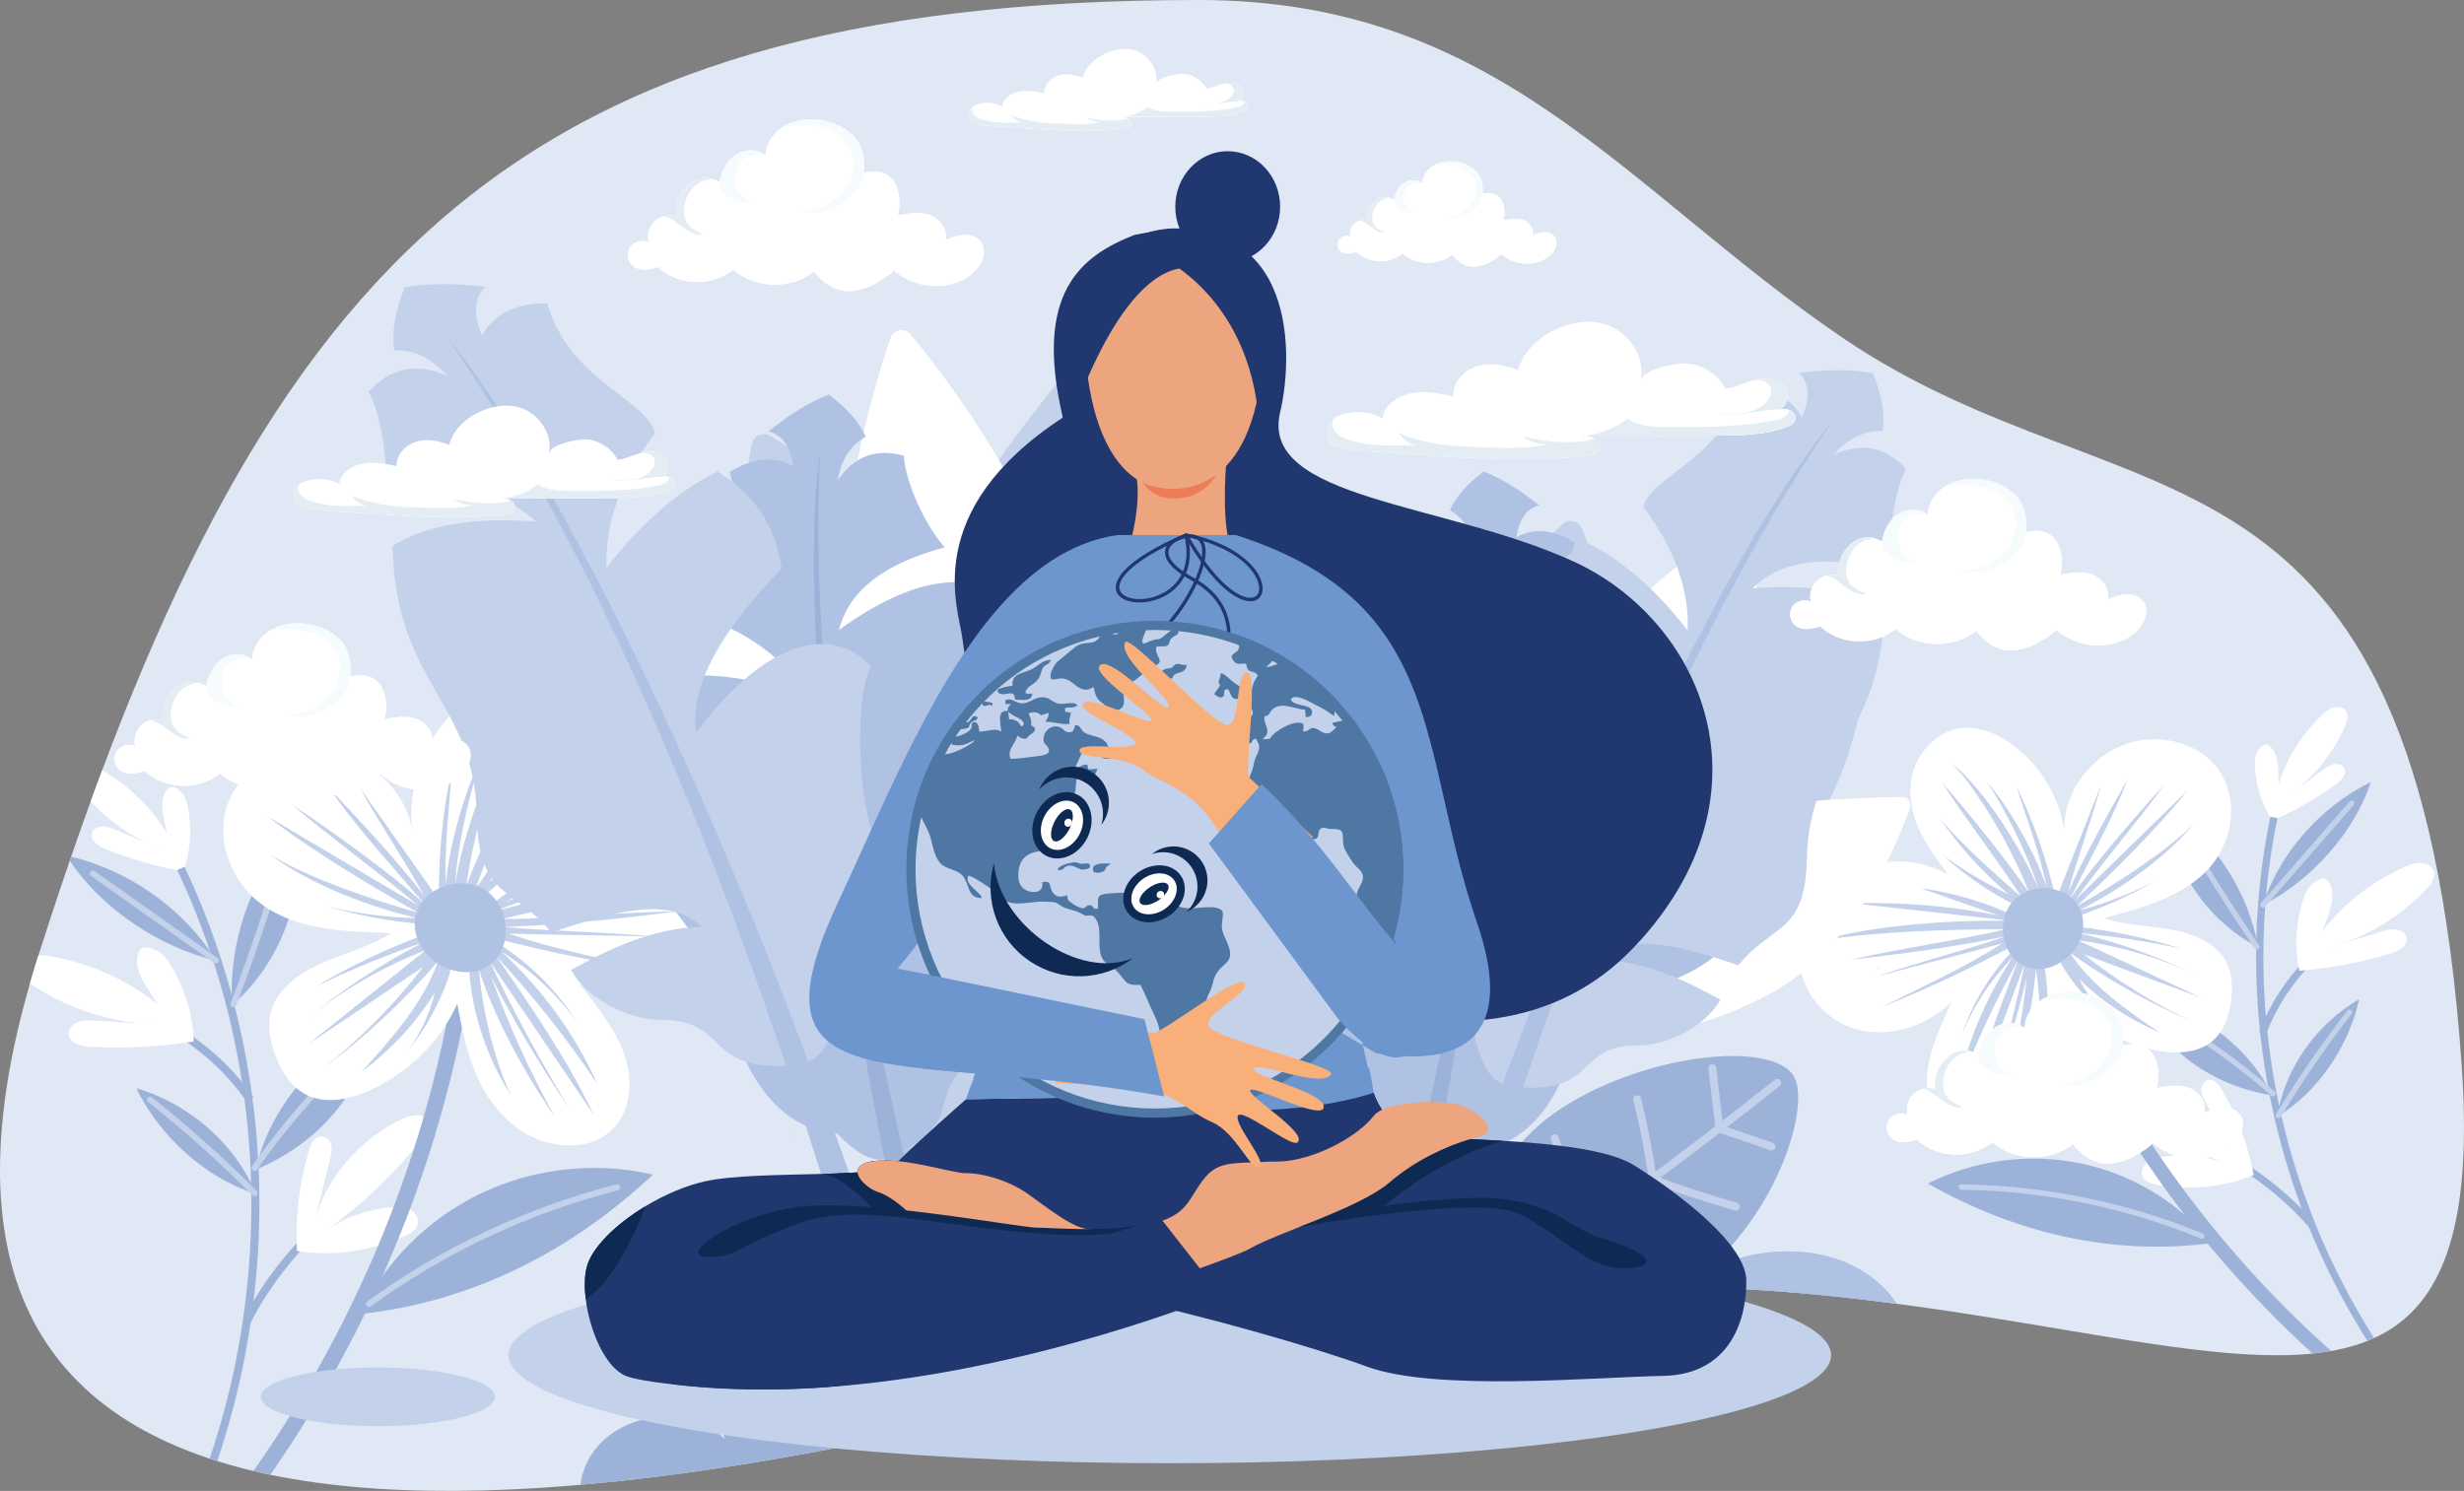 <?xml version="1.0" encoding="UTF-8"?><svg id="a" xmlns="http://www.w3.org/2000/svg" xmlns:xlink="http://www.w3.org/1999/xlink" viewBox="0 0 2491.42 1507.72"><rect x="0" y="0" width="2491.42" height="1507.72" fill="#808080" stroke="none"/><defs><clipPath id="b"><path d="M789.36,1153.19c-4.19,0-9.21-.59-14.82-.86-17.04-.74-34.08-1.6-51.13-2.69-.14,0-.27,0-.41-.04,.14,.04,.27,.04,.41,.04,17.04,1.09,34.08,1.95,51.13,2.69,5.61,.27,10.63,.86,14.82,.86h0Zm5.59-.59c.82-.19,1.58-.47,2.24-.82h0c-.66,.35-1.42,.62-2.24,.82Z" style="clip-rule:evenodd; fill:none;"/></clipPath><clipPath id="c"><path d="M797.19,1151.79h0s.04-.04,.04-.04h0s-.02,0-.04,.04h0Zm-12.37-74.52c-2.04-4.13-4.21-8.14-6.45-12.08,2.24,3.93,4.4,7.95,6.45,12.08h0Z" style="clip-rule:evenodd; fill:none;"/></clipPath><clipPath id="d"><path d="M797.23,1151.75h0c3.43-1.79,5.18-5.69,4.77-13.48-1.03-20.68-7.71-41.83-17.18-61h0c9.47,19.17,16.15,40.32,17.18,61,.41,7.79-1.34,11.69-4.77,13.48Z" style="clip-rule:evenodd; fill:none;"/></clipPath></defs><g><path d="M1211.96,0c303.56,0,431.44,191.96,650.59,341.23,290.08,197.53,580.08,68.95,626.55,736.36,41.33,594.03-474.44,64.31-1201.65,277.11C560.2,1567.46-180.47,1653.15,39.33,964.7,259.1,276.25,506.62,0,1211.96,0Z" style="fill:#e0e8f5; fill-rule:evenodd;"/><path d="M910.89,655.92c-26.16,117.37,16.01,149.93,79.85,136.88,63.84-13.01,125.23-66.65,151.39-184.05,21.77-97.69-31.94-199.75-50.58-231.22-2.88-4.91-9.72-5.53-13.38-1.17-30.21,36.11-144.61,177.86-167.28,279.56Z" style="fill:#c4d1eb; fill-rule:evenodd;"/><path d="M974.25,701.93c-52.08,108.37-18.39,149.62,46.74,151.37,65.17,1.79,137.09-36.54,189.17-144.94,43.31-90.25,14.1-201.81,3.12-236.64-1.71-5.45-8.24-7.63-12.8-4.21-37.57,28.36-181.13,140.46-226.24,234.42Z" style="fill:#fff; fill-rule:evenodd;"/><path d="M2297.49,829.93c22.75-10.01,44.33-22.32,64.31-36.73,5.73-4.09,11.96-11.18,8.06-16.94-2.22-3.23-6.93-4.17-10.83-3.27-3.86,.93-7.21,3.35-10.36,5.69-11.8,8.65-23.61,17.29-35.41,25.94,25.75-17.69,46.08-42.54,57.92-70.7,2.18-5.02,3.82-11.26,.31-15.54-2.8-3.43-8.22-4.13-12.58-2.77-4.36,1.36-7.83,4.44-11.1,7.56-20.41,19.44-35.68,43.82-43.98,70.15-.51-13.87,1.52-32.68-10.87-39.89-4.21-2.45-9.27,3.66-11.22,8.02-1.95,4.29-1.95,9.19-1.71,13.95,1.05,19.05,6.78,37.78,17.45,54.53Z" style="fill:#fff; fill-rule:evenodd;"/><path d="M2302.79,827.36c-9.58,46.2-14.26,93.25-14.26,140.31,0,134.97,38.64,270.1,111.99,385.44-2.22,1.01-4.56,1.91-6.82,2.84-73.7-116.31-112.5-252.34-112.5-388.28,0-47.52,4.75-95.08,14.41-141.75l7.17,1.44Z" style="fill:#9db2d9; fill-rule:evenodd;"/><path d="M2275.6,1180.03c22.98,15.08,47.87,36.23,65.25,57.26l-5.57,4.63c-16.75-20.22-41.29-41.17-63.65-55.82l3.97-6.08Z" style="fill:#9db2d9; fill-rule:evenodd;"/><path d="M2337.57,974.05c-20.37,20.72-36.26,45.42-46.47,72.1l-6.78-2.61c10.52-27.62,26.99-53.17,48.07-74.63l5.18,5.14Z" style="fill:#9db2d9; fill-rule:evenodd;"/><path d="M2324.91,981.69c31.01-2.57,61.7-8.3,91.46-17.14,8.53-2.49,18.93-8.26,16.91-16.56-1.17-4.71-6.23-7.67-11.22-8.14-4.95-.51-9.93,.93-14.68,2.42-17.61,5.34-35.25,10.75-52.86,16.13,37.94-10.32,72.72-31.24,99.02-59.44,4.75-5.06,9.39-11.61,7.21-18.07-1.83-5.18-7.83-8.18-13.52-8.34-5.73-.12-11.14,2.03-16.36,4.36-32.49,14.57-61.08,37-82.42,64.43,5.53-16.4,16.2-37.63,4.91-51.07-3.9-4.56-12.5,.51-16.71,4.87-4.17,4.29-6.35,9.97-8.14,15.66-7.17,22.75-8.72,46.94-3.58,70.89Z" style="fill:#fff; fill-rule:evenodd;"/><path d="M2278.76,1188.13c-5.65-30.23-16.52-59.52-32.29-86.32-2.8-4.87-7.32-10.4-13.09-9.5-4.52,.66-7.4,5.38-7.4,9.78-.04,4.4,2.03,8.53,4.17,12.46,8.26,15.82,16.52,31.59,24.77,47.41-20.61-34.12-56.83-59.29-97.11-67.58-8.34-1.75-19.94-.82-21.66,7.13-1.21,5.65,3.82,10.59,8.45,14.34,31.36,24.93,66.65,45.26,104.24,60.3-19.67-7.48-41.52-9.7-62.44-6.27-5.49,.86-11.06,2.26-15.39,5.65-4.28,3.35-6.82,9.27-4.67,14.1,2.49,5.61,9.54,7.56,15.78,8.61,32.53,5.57,66.53,2.53,96.64-10.09Z" style="fill:#fff; fill-rule:evenodd;"/><path d="M2297.8,1107.81c-25.09-50.72-76.46-88.81-134.11-99.49,23.57,54.77,73.04,89.44,134.11,99.49Z" style="fill:#9db2d9; fill-rule:evenodd;"/><path d="M2184.61,1019.86c40.32,25.83,79.97,52.27,115.53,84.14,1.13,1.01,1.25,2.73,.23,3.82-1.01,1.13-2.73,1.25-3.86,.23-35.21-31.47-74.59-57.81-114.83-83.59-1.29-.78-1.64-2.49-.82-3.74,.78-1.29,2.49-1.67,3.74-.86Z" style="fill:#c4d1eb; fill-rule:evenodd;"/><path d="M2302.48,1129.24c7.87-48.54,39.03-93.17,82.89-118.73-10.01,46.43-40.9,93.53-82.89,118.73Z" style="fill:#9db2d9; fill-rule:evenodd;"/><path d="M2377.89,1025.16c-25.98,33.46-49.98,68.32-71.83,104.39-.78,1.25-2.49,1.67-3.74,.9-1.32-.78-1.71-2.45-.93-3.78,21.97-36.23,46.08-71.2,72.22-104.86,.9-1.17,2.65-1.4,3.82-.47,1.17,.93,1.4,2.65,.47,3.82Z" style="fill:#c4d1eb; fill-rule:evenodd;"/><path d="M2283.39,958c-10.17-56.17-43.24-107.39-90.41-140.23,.08,58.12,38.45,113.2,90.41,140.23Z" style="fill:#9db2d9; fill-rule:evenodd;"/><path d="M2208.37,836.04c23.88,40.71,49.16,80.67,75.8,119.78,.86,1.25,.51,2.96-.74,3.82-1.25,.86-2.92,.54-3.78-.7-26.72-39.26-52.04-79.31-76-120.13-.74-1.33-.35-2.96,.97-3.74,1.29-.78,2.96-.31,3.74,.97Z" style="fill:#c4d1eb; fill-rule:evenodd;"/><path d="M2287.83,915.39c17.53-53.05,57.81-98.94,109.46-124.65-16.63,50.79-60.26,99.72-109.46,124.65Z" style="fill:#9db2d9; fill-rule:evenodd;"/><path d="M2379.92,814.15c-29.92,34.28-59.79,68.52-89.67,102.8-1.01,1.17-2.73,1.25-3.9,.27-1.09-.97-1.25-2.73-.23-3.86,29.92-34.28,59.79-68.56,89.67-102.83,1.01-1.09,2.73-1.25,3.9-.23,1.09,1.01,1.25,2.73,.23,3.86Z" style="fill:#c4d1eb; fill-rule:evenodd;"/><path d="M2070.12,952.47c59.75,156.82,159.12,299.74,286.89,413.68-6.12,1.09-12.39,1.95-18.85,2.61-125.04-114.09-222.46-255.76-281.63-411.15l13.59-5.14Z" style="fill:#9db2d9; fill-rule:evenodd;"/><path d="M2127.89,928.55c21.15,7.21,44.64,7.48,67,11.45,22.28,3.97,45.11,12.89,55.55,31.71,6.86,12.46,7.44,27.81,5.26,42.54-2.14,14.1-7.21,28.9-18.81,38.64-14.96,12.46-36.26,12.93-54.53,9.7-38.8-6.89-73.54-27.58-97.46-57.77,1.25,22.59,2.45,45.46-1.79,68.17-4.25,22.75-14.33,45.85-32.45,62.25-18.11,16.44-44.91,24.93-66.57,17.37-25.24-8.84-37.32-36.93-35.6-63.65,1.64-26.68,14.22-52.47,24.97-76.19-24.54,25.63-63.84,37.08-96.21,28.16-32.37-9-56.05-37.9-57.84-70.78-1.83-32.88,18.19-68.01,49.04-85.81,30.85-17.84,70.78-17.49,101.63,.2-11.69-15.43-23.45-31.01-31.01-48.85-7.48-17.92-10.28-38.64-3.7-58.08,6.58-19.48,23.99-37.04,44.68-40.86,16.44-3.04,32.56,2.65,45.96,10.6,33.58,20.02,55.7,55.39,61.51,93.33-2.26-34.98,22.59-72.33,57.61-86.63,34.98-14.33,77.01-4.21,97.38,23.37,20.37,27.58,17.22,70.27-7.32,98.78-26.25,30.62-68.91,41.52-107.28,52.35Z" style="fill:#fff; fill-rule:evenodd;"/><path d="M2034.99,925.32c-29.02-13.36-60.38-22.55-92.9-27.07,25.98,9.12,51.88,18.23,77.91,27.34-47.68-9.39-97.03-13.48-146.7-12.11,44.72,4.83,115.42,12.89,160.17,17.72-55.23-1.01-137.27,3.62-191.49,19.79,56.25-9.12,129.63-11.22,185.84-11.22-46.39,11.06-109.57,19.71-156.01,30.77,46.86-5.38,109.54-13.4,155.97-23.61-38.37,13.56-92.63,27.27-130.96,40.9,37.86-10.59,89.94-23.29,127.8-33.89-34.71,22.83-85.03,45.89-122.08,64.51,45.38-18.23,89.79-38.95,133.02-62.13,.2-10.17,.47-20.29-.58-31.01Z" style="fill:#c4d1eb; fill-rule:evenodd;"/><path d="M2033.63,962.79c-22.51,24.27-39.65,52.86-49.78,83.16,11.38-28.4,28.86-55,50.95-77.48-28.01,42.15-47.29,89.24-56.09,137.15,16.83-45.96,37.47-90.99,61.7-134.39-20.18,52.86-40.43,105.99-51.88,160.49,19.63-52.59,39.34-105.13,58.97-157.76-10.36,49.51-23.37,98.78-39.03,147.4,16.59-43.86,30.23-88.5,40.9-133.57-4.99,46.24-13.79,92.44-26.33,137.93,17.29-44.87,32.1-99.72,35.52-146.31,5.45,35.41,6.23,81.41-1.4,117.64,14.57-42.69,17.33-88.11,8.02-130.02-9.7-1.17-19.44-2.34-31.55-4.25Z" style="fill:#c4d1eb; fill-rule:evenodd;"/><path d="M2099.22,936.97c36.27,4.29,71.79,11.69,106.03,22.28-33.97-7.32-68.63-12.54-103.61-15.78,41.13,9.89,80.83,24.03,118.1,42.15-36.85-17.41-76.89-29.1-118.49-34.71,41.29,19.28,82.66,38.56,123.95,57.88-39.46-14.65-78.92-29.25-118.38-43.86,33.46,26.8,70.39,49.7,109.88,68.13-43.94-18.93-85.46-42.26-123.79-69.61,22.2,33.73,56.71,57.57,90.56,80.63-30.5-12.93-58.16-31.32-81.18-53.95,8.8,16.94,20.8,32.17,35.33,44.76-19.48-15.04-36.3-33.19-49.55-53.6-2.49-3.78-4.83-7.71-5.53-12.19-2.03-11.8,7.09-23.33,16.67-32.14Z" style="fill:#c4d1eb; fill-rule:evenodd;"/><path d="M2096.5,927.85c29.53-9.58,58.12-22.52,85.11-38.33-21.46,12.08-55.98,25.51-79.7,31.24,40.16-19.98,87.6-52.98,115.88-87.25-28.82,29.06-82.11,62.71-117.95,82.89,34.43-32.33,83.09-80.09,111.95-116.98-30.31,29.57-82.81,80.59-113.04,110.2,22.36-31.4,67-84.22,89.28-115.61-27.81,30.3-72.26,81.33-95.01,115.14,16.48-33.54,43.67-81.88,58-120.36-20.06,34.75-44.95,79.85-59.91,113.62,9.54-35.68,23.76-72.65,33.34-108.44-13.48,34.2-27.03,68.4-40.55,102.64-1.6,4.05-3.23,8.26-2.73,12.39,1.21,10.09,14.45,15.5,15.31,18.85Z" style="fill:#c4d1eb; fill-rule:evenodd;"/><path d="M2042.19,917.69c-28.55-13.98-54.81-31.9-77.79-53.05,20.61,15.23,42.89,28.55,66.38,39.69-26.21-22.48-49.51-48.15-69.1-76.23,20.53,24.73,58.04,58,82.42,79.23-22.4-34.63-57.84-81.06-80.24-115.65,24.42,27.5,66.96,80.48,87.68,110.86-14.26-38.13-49.08-101.2-77.59-130.18,32.1,25.24,71.67,88.42,86.9,126.05-7.67-28.05-35.06-84.37-52.08-107.59,21.97,23.53,50.44,74.67,60.3,105.45-4.28-26.92-22.4-76.23-30.54-101.94,17.3,35.91,30.62,73.82,39.81,112.96-9.54,3.82-19.01,7.48-36.15,10.4Z" style="fill:#c4d1eb; fill-rule:evenodd;"/><path d="M2055.13,979.58c13.17,2.26,27.35-3.51,37.71-13.71,11.06-10.83,15.97-27.03,12.39-40.75-5.84-22.75-35.68-34.12-58.98-22.01-29.45,15.27-26.02,58.78-1.95,72.57,3.43,1.99,7.09,3.27,10.83,3.9Z" style="fill:#b0c2e4; fill-rule:evenodd;"/><path d="M2236.41,1257.12c-32.25-40.51-79.93-69.53-131.97-80.48-52.04-10.95-108.06-3.62-155.15,20.22,87.8,49.86,186,73.46,287.12,60.26Z" style="fill:#9db2d9; fill-rule:evenodd;"/><path d="M1983.3,1197.72c83.75,1.05,167.26,18.07,244.23,49.78,1.4,.55,2.03,2.18,1.48,3.54-.58,1.4-2.18,2.06-3.58,1.52-76.27-31.47-159.16-48.34-242.21-49.39-1.52,0-2.73-1.25-2.73-2.77,.04-1.52,1.25-2.69,2.8-2.69Z" style="fill:#c4d1eb; fill-rule:evenodd;"/><path d="M185.61,881.27c-27.31-4.83-53.97-12.54-79.44-22.9-7.3-2.96-15.89-9-13.19-16.24,1.54-4.09,6.37-6.35,10.85-6.43,4.46,0,8.73,1.71,12.8,3.43,15.04,6.27,30.17,12.62,45.2,18.85-26.9-10.21-51.09-26.72-70.11-47.64,3.86-10.59,7.73-21.07,11.63-31.43,27.07,15.7,49.9,38.1,65.75,64.35-3.12-15.19-10.23-35.1,1.29-46.2,3.93-3.74,11.04,1.56,14.3,5.77,3.25,4.17,4.54,9.5,5.51,14.72,3.9,20.96,2.61,42.73-4.58,63.73Z" style="fill:#fff; fill-rule:evenodd;"/><path d="M179.22,879.94c22.55,47.6,40.02,97.38,52.43,148.49,35.43,146.03,29.18,302.35-19.67,446.55,2.57,.86,5.08,1.79,7.69,2.57,49.35-145.64,55.66-303.52,19.87-451.07-12.52-51.57-30.19-101.9-52.96-150.05l-7.36,3.51Z" style="fill:#9db2d9; fill-rule:evenodd;"/><path d="M301.54,1255.48c-20.94,22.4-42.38,51.96-55.7,79.35l7.3,3.54c12.82-26.37,33.95-55.51,54.34-77.32l-5.94-5.57Z" style="fill:#9db2d9; fill-rule:evenodd;"/><path d="M180.08,1048.26c27.54,17.1,51.32,39.77,69.41,66.02l6.7-4.6c-18.76-27.23-43.33-50.64-71.83-68.32l-4.28,6.89Z" style="fill:#9db2d9; fill-rule:evenodd;"/><path d="M195.84,1053.2c-34.36,5.38-69.16,7.25-103.77,5.53-9.91-.47-22.69-4.05-22.69-13.56,0-5.42,4.73-9.97,9.99-11.84,5.24-1.79,11.04-1.56,16.59-1.21,20.51,1.21,41.09,2.42,61.6,3.62-43.92-1.25-87.16-14.8-123.13-38.49-1.36-.9-2.77-1.87-4.09-2.96,2.67-9.19,5.49-18.58,8.51-28.12,4.77-.39,9.66,.35,14.43,1.21,39.03,7.25,76.02,24.03,106.36,48.26-10.32-16.36-27.44-36.62-18.74-54.14,2.98-6,13.69-2.77,19.38,.86,5.67,3.51,9.54,9.19,12.97,14.88,13.79,22.75,21.85,48.61,22.57,75.96Z" style="fill:#fff; fill-rule:evenodd;"/><path d="M300.27,1265.11c-1.83-34.28,2.26-68.95,12.31-102.13,1.79-6.08,5.22-13.24,11.71-13.79,5.1-.47,9.45,3.9,10.63,8.65,1.19,4.75,.02,9.82-1.25,14.65-4.81,19.32-9.6,38.6-14.41,57.92,13.4-42.42,46.06-79.27,87.6-98.9,8.57-4.05,21.42-6.15,25.38,2.1,2.79,5.77-1.34,12.46-5.39,17.76-27.46,35.25-60.38,66.69-97.25,92.86,19.38-13.32,42.5-21.5,66.08-23.25,6.21-.51,12.62-.43,18.19,2.06,5.55,2.49,9.87,8.26,8.8,14.1-1.25,6.74-8.36,10.75-14.86,13.48-33.85,14.61-71.56,20.29-107.55,14.49Z" style="fill:#fff; fill-rule:evenodd;"/><path d="M258.45,1182.99c13.91-61.7,59.62-116.55,119.37-143.35-11.16,65.67-55.74,116.31-119.37,143.35Z" style="fill:#9db2d9; fill-rule:evenodd;"/><path d="M358.13,1057.72c-36.95,38.64-73,77.75-103.23,121.69-.97,1.4-.6,3.27,.78,4.25s3.29,.58,4.23-.78c29.92-43.43,65.73-82.38,102.62-120.95,1.17-1.21,1.13-3.12-.1-4.28-1.21-1.17-3.14-1.17-4.3,.08Z" style="fill:#c4d1eb; fill-rule:evenodd;"/><path d="M259.06,1207.46c-21.37-50.6-66.92-90.84-121.26-107.04,23.1,47.76,69.06,90.76,121.26,107.04Z" style="fill:#9db2d9; fill-rule:evenodd;"/><path d="M149.78,1114.36c37,29.45,72.24,61,105.46,94.34,1.17,1.17,3.1,1.17,4.3,0,1.19-1.17,1.19-3.12,0-4.28-33.38-33.58-68.79-65.21-105.97-94.81-1.31-1.09-3.21-.86-4.28,.47-1.03,1.33-.84,3.23,.49,4.29Z" style="fill:#c4d1eb; fill-rule:evenodd;"/><path d="M234.69,1016.59c-3.8-63.61,18.58-127.92,61.18-175.99,15.21,63.03-11.92,132.95-61.18,175.99Z" style="fill:#9db2d9; fill-rule:evenodd;"/><path d="M283.97,864.44c-15.19,50.48-32.1,100.5-50.7,150.01-.6,1.56,.19,3.31,1.77,3.93,1.58,.58,3.33-.23,3.93-1.79,18.64-49.62,35.6-99.76,50.83-150.36,.49-1.64-.43-3.35-2.04-3.82-1.62-.47-3.31,.43-3.8,2.03Z" style="fill:#c4d1eb; fill-rule:evenodd;"/><path d="M218.64,971.48c-32.16-51.57-85.87-90.06-146.68-105.25-.49,1.4-.97,2.8-1.48,4.21,32.29,48.3,90.35,87.45,148.16,101.04Z" style="fill:#9db2d9; fill-rule:evenodd;"/><path d="M92.03,885.86c41.47,29.33,82.93,58.66,124.4,87.96,1.38,1.01,3.29,.66,4.25-.7,.97-1.4,.66-3.27-.72-4.29-41.47-29.29-82.95-58.62-124.42-87.96-1.36-.93-3.27-.62-4.25,.74-.95,1.36-.64,3.27,.74,4.25Z" style="fill:#c4d1eb; fill-rule:evenodd;"/><path d="M464.65,954.42c-23.98,189.35-96.37,373.87-208.42,533.11,5.67,1.33,11.39,2.57,17.2,3.78,111.33-160.1,183.29-344.93,207.36-534.86l-16.15-2.03Z" style="fill:#9db2d9; fill-rule:evenodd;"/><path d="M395.68,943.67c-21.07,13.4-46.51,19.87-69.69,30.07-23.2,10.13-45.61,25.86-51.94,49.04-4.17,15.35-.76,32.14,5.47,47.56,6.02,14.69,15.45,29.45,30.6,36.93,19.48,9.58,42.77,4.56,61.74-3.78,40.3-17.72,72.53-49.27,90.55-88.34,4.6,24.85,9.33,49.98,19.92,73.5,10.58,23.61,27.62,45.96,51.59,58.97,23.94,13.09,55.29,15.27,76.8,1.32,25.09-16.2,30.77-49.9,21.93-78.41-8.84-28.51-29.29-53.17-47.19-76.08,33.38,21.31,79.05,23.45,111.83,5.18,32.76-18.27,50.83-55.9,44.15-92.04-6.68-36.19-37.65-68.99-75.82-80.24-38.19-11.22-81.45-.31-110.26,26.99,8.61-19.79,17.29-39.81,20.76-61.2,3.39-21.42,1.01-44.6-11.26-64-12.27-19.4-35.8-33.89-59.27-32.6-18.62,1.09-34.61,11.45-47.05,23.68-31.16,30.5-45.89,74.79-42.19,117.48-6.76-38.56-43.59-72.61-85.35-78.92-41.74-6.31-84.68,15.74-99.52,51.03-14.86,35.29-.19,80.79,33.93,105.25,36.6,26.33,85.74,26.96,130.26,28.59Z" style="fill:#fff; fill-rule:evenodd;"/><path d="M495.64,915.7c27.97-22.13,59.58-40.36,93.7-53.83-25.79,16.75-51.51,33.5-77.32,50.17,49.26-22.71,101.72-40.12,155.99-51.77-47.29,17.02-121.86,44.41-169.13,61.43,59.62-15.62,149.91-32.25,213.03-28.9-63.49,4.83-143.68,21.89-204.7,36.69,53.27-.23,124.12-7.48,177.39-7.63-52.22,6.5-122.37,14.26-175.44,15.39,45.22,4.64,107.7,5.26,152.87,9.93-43.88-1.48-103.73-1.6-147.59-3.12,43.67,15.66,104.37,27.38,149.48,37.86-54.03-7.83-107.72-18.7-160.76-32.41-2.86-10.98-5.82-21.89-7.52-33.81Z" style="fill:#c4d1eb; fill-rule:evenodd;"/><path d="M506.97,956.05c30.83,20.33,56.97,46.9,75.94,77.13-19.81-27.85-45.81-52.12-75.72-70.66,41.54,38.33,74.87,84.37,97.03,134.08-30.38-45.46-64.62-88.89-102.37-129.6,35.8,52.04,71.81,104.35,98.55,160.49-35.15-51.92-70.37-103.73-105.5-155.66,24.25,50.99,51.36,101.04,81.18,149.7-29.56-43.24-56.15-88.11-79.58-134.23,17.59,48.92,39.32,96.68,64.91,142.8-30.62-44.17-61.14-99.8-77.09-149.42,3.37,39.85,14.67,89.94,32.47,127.3-27.05-42.54-41.97-91.07-42.93-138.98,10.21-3.9,20.47-7.71,33.11-12.93Z" style="fill:#c4d1eb; fill-rule:evenodd;"/><path d="M428.99,945.26c-38.23,14.18-74.81,31.59-109.16,52.08,34.9-16.83,71.13-31.67,108.27-44.41-42.07,21.58-81.39,47.41-117.11,76.85,35.41-28.55,75.82-51.85,119.51-68.91-39.73,31.86-79.56,63.65-119.29,95.47,38.97-26.25,77.94-52.51,116.94-78.76-29.25,37.94-63.32,72.53-101.35,102.87,42.73-32.1,81.64-68.4,116-108.13-15.19,42.5-46.35,77.44-77.01,111.4,29.68-22.12,54.85-49.31,73.87-79.93-5.08,20.72-14.08,40.36-26.55,57.81,17.18-21.42,30.66-45.54,39.69-71.2,1.67-4.75,3.17-9.58,2.79-14.69-.92-13.32-13.87-23.41-26.59-30.46Z" style="fill:#c4d1eb; fill-rule:evenodd;"/><path d="M429.57,934.63c-34.57-2.57-69.02-9.12-102.5-19.17,26.53,7.4,67.5,12.93,94.75,12.93-48.85-11.14-109.03-34.47-148.76-64.19,38.93,24,105.66,46.43,149.87,58.9-45.91-26.02-111.29-65.05-152.34-97.46,40.71,24.15,111.15,65.67,151.74,89.79-32.53-28.16-94.87-73.74-127.34-101.94,38.15,25.55,99.82,69.26,133.41,99.95-26.74-32.02-68.93-77.36-94.66-115.34,30.93,32.45,69.86,74.83,94.95,107.55-19.75-36.23-44.91-72.57-64.76-108.91,23.68,33.58,47.37,67.08,71.03,100.65,2.79,4.05,5.69,8.18,6.21,12.78,1.36,11.3-11.61,20.64-11.61,24.46Z" style="fill:#c4d1eb; fill-rule:evenodd;"/><path d="M485.8,909.31c27.31-22.71,51.09-49.04,70.47-78.06-18.37,21.97-39.05,42.3-61.62,60.53,22.57-31.24,41.1-65.25,54.96-100.89-15.8,32.25-47.7,78.22-68.6,107.67,15.21-43.47,41.41-103.15,56.62-146.62-19.24,36.3-51.46,104.98-65.95,143.39,5.45-45.15,26.62-122.74,49.96-161.69-28.2,35.84-54.51,114.83-61.16,159.67,.95-32.45,15.81-100.77,28.22-130.49-17.65,31.32-35.12,94.34-37.69,130.34-2.43-30.31,4.23-88.62,6.27-118.69-9.31,43.55-13.79,88.19-13.44,133.14,11.35,1.64,22.63,3.12,41.95,1.71Z" style="fill:#c4d1eb; fill-rule:evenodd;"/><path d="M488.1,979.89c-13.73,5.92-30.62,3.43-44.56-4.91-14.86-8.88-24.44-25.16-24.21-41.02,.41-26.21,29.76-46.39,58.21-39.38,36.03,8.8,43.74,56.91,21.25,78.22-3.23,3.08-6.84,5.41-10.69,7.09Z" style="fill:#b0c2e4; fill-rule:evenodd;"/><path d="M364.39,1328.83c24.38-52.43,68.46-96.53,122.08-122.08,53.6-25.55,116.31-32.37,173.69-18.89-82.19,77.17-182.51,128.7-295.77,140.97Z" style="fill:#9db2d9; fill-rule:evenodd;"/><path d="M623.48,1197.72c-90.64,23.22-176.81,63.65-251.97,118.34-1.36,.97-1.67,2.88-.68,4.25,.99,1.36,2.9,1.67,4.27,.66,74.54-54.22,160-94.34,249.88-117.33,1.64-.43,2.63-2.1,2.2-3.74-.41-1.64-2.06-2.57-3.7-2.18Z" style="fill:#c4d1eb; fill-rule:evenodd;"/><path d="M1330.76,1098.47c-57.38,87.25-236.72,160.83-236.72,160.83,0,0-11.82-182.18,45.54-269.44,57.36-87.25,179.03-152.3,212.68-123.4,26.84,23.06,35.84,144.75-21.5,232Z" style="fill:#c4d1eb; fill-rule:evenodd;"/><path d="M1334.81,876.05c-74.71,129.71-155.01,256.19-240.69,378.93-1.27,1.79-.82,4.28,.99,5.57,1.79,1.25,4.27,.82,5.53-1.01,85.81-122.93,166.27-249.57,241.06-379.52,1.13-1.91,.43-4.36-1.44-5.45-1.95-1.09-4.36-.47-5.45,1.48Z" style="fill:#fff; fill-rule:evenodd;"/><path d="M1268.17,890.22c9.74,18.07,19.48,36.15,29.25,54.22,.7,1.32,2.1,2.18,3.62,2.1,18.7-.62,37.04-1.87,55.59-2.53,2.18-.04,3.9-1.91,3.82-4.09-.04-2.18-1.87-3.93-4.09-3.86-18.7,.62-37.04,1.87-55.59,2.53l.16,3.97,3.51-1.87c-9.74-18.11-19.52-36.19-29.25-54.26-1.05-1.91-3.47-2.65-5.41-1.6-1.91,1.01-2.65,3.47-1.6,5.38Z" style="fill:#fff; fill-rule:evenodd;"/><path d="M1209.43,947.88c15.78,22.2,30.42,45.18,43.98,68.87,.74,1.25,2.03,1.95,3.43,1.99h3.35c28.51,0,57.38-2.3,85.62-4.91,2.18-.19,3.78-2.14,3.58-4.36-.23-2.18-2.18-3.78-4.36-3.58-28.12,2.61-56.71,4.87-84.84,4.87h-3.27v3.97l3.43-1.95c-13.67-23.88-28.51-47.09-44.41-69.53-1.29-1.79-3.78-2.22-5.57-.93-1.79,1.29-2.22,3.78-.94,5.57Z" style="fill:#fff; fill-rule:evenodd;"/><path d="M1318.84,1090.21c-35.21-2.38-72.61-4.05-107.7-6.47l-.27,3.97,3.19-2.34c-19.34-26.02-39.87-51.03-61.53-75.18-1.46-1.64-3.97-1.71-5.61-.23-1.64,1.4-1.77,3.97-.31,5.61,21.48,23.92,41.88,48.77,61.08,74.56,.7,.93,1.77,1.48,2.94,1.56,35.21,2.42,72.57,4.13,107.67,6.47,2.18,.16,4.13-1.48,4.25-3.66,.16-2.22-1.52-4.13-3.7-4.28Z" style="fill:#fff; fill-rule:evenodd;"/><path d="M1122.72,1098c14.1,19.75,28.18,39.5,42.28,59.25,.72,1.05,1.91,1.67,3.17,1.67,25.55,.47,51.73,1.95,76.97,5.38,2.18,.31,4.21-1.21,4.48-3.43,.27-2.18-1.21-4.17-3.39-4.44-25.67-3.5-52.16-5.02-77.94-5.45l-.06,3.97,3.23-2.34c-14.08-19.71-28.16-39.5-42.26-59.25-1.27-1.83-3.78-2.22-5.55-.94-1.79,1.29-2.22,3.78-.93,5.57Z" style="fill:#fff; fill-rule:evenodd;"/><path d="M1100.83,1164.65c11.14,12.74,20.49,27.11,27.62,42.5,.66,1.4,2.1,2.3,3.68,2.26h5.36c15.83,0,33.46,1.09,48.34,4.05,2.14,.47,4.25-.94,4.67-3.12,.43-2.14-.95-4.25-3.14-4.67-15.64-3.12-33.67-4.25-49.88-4.25-1.87,0-3.7,0-5.47,.04l.06,3.97,3.6-1.67c-7.44-16.05-17.2-31.05-28.84-44.37-1.46-1.64-3.97-1.79-5.63-.39-1.68,1.48-1.83,3.97-.37,5.65Z" style="fill:#fff; fill-rule:evenodd;"/><path d="M934.4,903.62c82.05,64.58,140.07,249.53,140.07,249.53,0,0-182.51-3.74-264.59-68.32-82.03-64.58-136.47-191.37-104.8-222.42,25.24-24.77,147.26-23.37,229.31,41.21Z" style="fill:#c4d1eb; fill-rule:evenodd;"/><path d="M713.13,880.6c122.9,85.5,242.05,176.26,357.06,272.08,1.69,1.4,4.21,1.17,5.61-.47,1.42-1.71,1.19-4.21-.51-5.61-115.18-95.98-234.53-186.97-357.62-272.55-1.81-1.25-4.28-.82-5.55,1.01-1.25,1.79-.8,4.29,1.01,5.53Z" style="fill:#fff; fill-rule:evenodd;"/><path d="M721.6,948.23c18.83-8.18,37.67-16.36,56.52-24.5,1.38-.62,2.3-1.95,2.38-3.47,.97-18.7,1.29-37.08,2.24-55.59,.12-2.18-1.6-4.09-3.78-4.21-2.2-.08-4.07,1.6-4.19,3.78-.95,18.7-1.29,37.12-2.22,55.59l3.97,.23-1.6-3.66c-18.83,8.18-37.67,16.36-56.5,24.5-2.01,.9-2.94,3.23-2.08,5.26,.88,2.03,3.23,2.96,5.26,2.06Z" style="fill:#fff; fill-rule:evenodd;"/><path d="M773.99,1011.68c23.51-13.83,47.66-26.49,72.37-38.02,1.29-.58,2.16-1.79,2.28-3.23,2.22-24.03,2.75-48.42,2.75-72.57,0-5.45-.02-10.98-.06-16.44-.02-2.22-1.81-3.97-4.01-3.97-2.22,.04-3.99,1.83-3.95,4.05,.04,5.45,.06,10.91,.06,16.36,0,24.03-.55,48.18-2.71,71.83l3.97,.39-1.69-3.62c-24.95,11.57-49.33,24.42-73.06,38.33-1.89,1.13-2.51,3.54-1.4,5.49,1.11,1.87,3.56,2.49,5.45,1.4Z" style="fill:#fff; fill-rule:evenodd;"/><path d="M925.17,914.76c-5.38,34.9-10.26,71.99-15.62,106.73l3.93,.62-2.08-3.39c-27.52,17.06-54.26,35.41-80.09,54.88-1.77,1.32-2.1,3.86-.78,5.61,1.32,1.75,3.84,2.1,5.59,.78,25.63-19.4,52.16-37.55,79.46-54.49,.99-.59,1.66-1.6,1.85-2.77,5.38-34.9,10.24-71.99,15.6-106.77,.33-2.18-1.15-4.21-3.33-4.56-2.16-.31-4.21,1.17-4.54,3.35Z" style="fill:#fff; fill-rule:evenodd;"/><path d="M916.21,1110.85c20.88-12.39,41.78-24.74,62.64-37.08,1.09-.62,1.81-1.75,1.93-3.04,2.63-25.4,6.35-51.42,11.92-76.19,.49-2.18-.86-4.29-3.02-4.79-2.14-.51-4.27,.86-4.75,3-5.67,25.24-9.43,51.5-12.06,77.2l3.95,.39-2.03-3.43c-20.88,12.35-41.78,24.7-62.66,37.04-1.89,1.13-2.51,3.58-1.4,5.49,1.13,1.87,3.56,2.49,5.47,1.4Z" style="fill:#c4d1eb; fill-rule:evenodd;"/><path d="M980.75,1138.35c13.63-10.05,28.75-18.15,44.66-23.92,1.5-.55,2.51-1.91,2.61-3.47,1.21-17.1,3.89-36.97,8.63-53.17,.6-2.1-.6-4.28-2.73-4.91-2.12-.62-4.32,.58-4.95,2.73-4.93,17.06-7.67,37.28-8.9,54.77l3.97,.31-1.36-3.74c-16.63,6.04-32.39,14.49-46.67,24.93-1.75,1.32-2.14,3.82-.84,5.61,1.29,1.79,3.8,2.14,5.57,.86Z" style="fill:#fff; fill-rule:evenodd;"/><path d="M1019.26,652.03c61.02,103.65,30.91,147.59-33.85,154.84-64.76,7.25-139.66-24.93-200.68-128.54-48.18-81.88-32.9-188.38-24.35-229.51,1.77-8.57,11.53-12.7,18.93-7.95,46.49,29.56,189.17,124.96,239.95,211.16Z" style="fill:#c4d1eb; fill-rule:evenodd;"/><path d="M988.19,703.14c80.63,89.24,60.01,138.32-1.97,158.46-61.99,20.14-141.83,3.7-222.46-85.5-63.69-70.5-70.13-177.86-70.04-219.89,.02-8.76,8.75-14.76,16.91-11.65,51.51,19.63,210.48,84.33,277.56,158.58Z" style="fill:#fff; fill-rule:evenodd;"/><path d="M1073.11,620.36c25.88,141.01-12.74,201.62-72.08,212.49-59.34,10.87-116.96-32.06-142.84-173.07-20.94-114.09,24.15-264.53,42.15-317.85,3-8.88,14.57-10.98,20.53-3.74,35.74,43.43,131.31,168.04,152.25,282.17Z" style="fill:#fff; fill-rule:evenodd;"/><path d="M1019.84,721.44c10.26,56.52-10.95,130.18-10.95,130.18,0,0-45.75-61.47-56.01-117.99-10.26-56.56,.35-83.4,18.85-86.79,18.48-3.35,37.86,18.07,48.11,74.59Z" style="fill:#b0c2e4; fill-rule:evenodd;"/><path d="M1117.63,763.16c-31.67,47.95-97.89,86.47-97.89,86.47,0,0,9.43-76.04,41.09-123.95,31.67-47.99,57.86-60.07,73.56-49.7,15.68,10.36,14.9,39.23-16.77,87.18Z" style="fill:#b0c2e4; fill-rule:evenodd;"/><path d="M913.13,752.49c45.73,34.82,79.77,103.5,79.77,103.5,0,0-75.26-14.49-121.01-49.28-45.71-34.82-55.99-61.78-44.6-76.74,11.37-14.96,40.1-12.23,85.83,22.51Z" style="fill:#b0c2e4; fill-rule:evenodd;"/><path d="M871.92,862.72c46.67,21.5,145.57,36.23,145.57,36.23,0,0,101.65-58.47,135.11-97.46-8.08-8.45-23.61-8.34-34.16-3.31-10.54,5.03-18.78,13.71-27.83,21.07-9.1,7.32-20.12,13.67-31.73,12.54-12.82-1.32-22.77-11.14-32.55-19.48-9.8-8.34-22.61-16.01-34.82-12.04-17.88,5.8-20.59,31.16-35.88,42.11-12,8.65-28.28,6.23-42.95,4.6-14.69-1.64-31.9,3.9-40.76,15.74Z" style="fill:#9db2d9; fill-rule:evenodd;"/><path d="M998.52,884.26c53.58,159.82,83.88,327.4,89.65,495.83l21.25-.7c-5.84-170.54-36.52-340.14-90.74-501.87l-20.16,6.74Z" style="fill:#9db2d9; fill-rule:evenodd;"/><path d="M1708.92,1297.2c-1.95,1.4-4.05,2.77-6.16,4.13-81.49-1.64-167.81,2.96-258.14,17.76,22.09-55.16,67.23-151.57,126.56-193.21,85.46-60.03,222.5-75.69,243.14-36.42,16.52,31.32-19.94,147.75-105.41,207.73Z" style="fill:#9db2d9; fill-rule:evenodd;"/><path d="M1794.61,1091.92c-96.6,76.74-195.97,150.04-297.83,219.69,5.73-.7,11.41-1.4,17.06-2.03,97.62-67.19,192.97-137.74,285.68-211.44,1.75-1.36,2.03-3.9,.7-5.61-1.4-1.71-3.9-1.99-5.61-.62Z" style="fill:#c4d1eb; fill-rule:evenodd;"/><path d="M1727.42,1080.59c2.38,20.37,4.79,40.78,7.21,61.2,.16,1.48,1.17,2.77,2.61,3.27,17.65,6.31,35.17,11.88,52.62,18.15,2.06,.7,4.36-.39,5.06-2.41,.78-2.1-.31-4.36-2.42-5.14-17.61-6.27-35.13-11.88-52.59-18.11l-1.32,3.78,3.93-.47c-2.38-20.41-4.79-40.78-7.21-61.16-.23-2.18-2.26-3.74-4.44-3.51-2.18,.23-3.74,2.22-3.47,4.4Z" style="fill:#c4d1eb; fill-rule:evenodd;"/><path d="M1651.58,1112.53c6.47,26.45,11.69,53.25,15.58,80.2,.16,1.44,1.09,2.65,2.42,3.16,27.5,11.06,56.25,19.9,84.53,28.16,2.1,.62,4.29-.58,4.91-2.73,.62-2.1-.62-4.29-2.73-4.91-28.12-8.22-56.64-16.98-83.71-27.93l-1.52,3.7,3.97-.54c-3.93-27.27-9.19-54.3-15.74-81.02-.51-2.1-2.65-3.43-4.79-2.92-2.14,.51-3.47,2.69-2.92,4.83Z" style="fill:#c4d1eb; fill-rule:evenodd;"/><path d="M1700.89,1285.21c-31.86-15.19-65.99-30.54-97.77-45.69l-1.71,3.62,3.9-1.05c-8.45-31.28-18.31-62.13-29.57-92.51-.78-2.03-3.08-3.12-5.1-2.34-2.1,.78-3.12,3.04-2.38,5.14,11.18,30.11,20.96,60.77,29.33,91.77,.31,1.13,1.09,2.1,2.14,2.57,31.86,15.19,65.95,30.54,97.73,45.65,2.03,.93,4.36,.12,5.3-1.87,.94-2.03,.12-4.36-1.87-5.3Z" style="fill:#c4d1eb; fill-rule:evenodd;"/><path d="M1515.71,1220.19c5.8,23.57,11.61,47.09,17.45,70.7,.31,1.21,1.17,2.22,2.34,2.73,8.84,3.66,17.68,7.48,26.49,11.53,5.41-.43,10.83-.86,16.2-1.17-13.09-6.35-26.41-12.23-39.62-17.76l-1.52,3.7,3.86-.97c-5.8-23.53-11.65-47.13-17.49-70.66-.54-2.14-2.69-3.43-4.83-2.92-2.14,.55-3.43,2.69-2.88,4.83Z" style="fill:#c4d1eb; fill-rule:evenodd;"/><path d="M1470.76,1274.1c4.6,12.82,7.67,26.14,9.19,39.65,2.65-.35,5.3-.74,7.95-1.09-1.64-14.06-4.87-27.93-9.58-41.25-.78-2.03-3.04-3.12-5.14-2.42-2.03,.78-3.12,3.04-2.42,5.1Z" style="fill:#667a40; fill-rule:evenodd;"/><path d="M1667.98,847.18c-12.27,119.62-62.52,137.15-119,104.67-56.48-32.56-97.77-102.84-85.5-222.46,9.7-94.5,85.11-171.2,116.35-199.28,6.54-5.88,16.83-3.39,19.98,4.79,19.9,51.34,78.33,212.76,68.17,312.28Z" style="fill:#c4d1eb; fill-rule:evenodd;"/><path d="M1578.39,786.1c-90.64,79.04-75.96,130.22-16.79,157.56,59.13,27.34,140.39,20.53,230.99-58.51,75.45-65.83,92.63-179.88,96.29-216.27,.54-5.65-4.6-10.21-10.13-8.88-45.73,11.22-221.87,57.61-300.36,126.09Z" style="fill:#c4d1eb; fill-rule:evenodd;"/><path d="M1612.7,869.93c12.08,119.62-33.65,146.97-95.51,126.48-61.86-20.49-116.47-81.02-128.54-200.68-9.54-94.5,48.88-184.87,73.85-218.6,5.22-7.09,15.81-6.74,20.57,.62,29.84,46.35,119.55,192.66,129.63,292.18Z" style="fill:#fff; fill-rule:evenodd;"/><path d="M1602.15,860.7c-106.15,56.44-103.46,109.61-52.04,149.66,51.42,40.04,132.09,51.77,238.27-4.67,88.38-47.02,130.96-154.17,142.72-188.8,1.83-5.41-2.1-11.02-7.79-10.95-47.06,.54-229.2,5.84-321.17,54.77Z" style="fill:#fff; fill-rule:evenodd;"/><path d="M1730.11,853.57c-62.71,128.93-129.71,154.84-183.97,128.43-54.26-26.37-75.22-95.08-12.5-224.02,50.72-104.32,176.22-198.78,222.26-231.03,7.71-5.41,18.27-.27,18.78,9.12,3.04,56.17,6.19,213.19-44.56,317.5Z" style="fill:#fff; fill-rule:evenodd;"/><path d="M1627.31,903.47c-25.24,51.61-85.97,98.36-85.97,98.36,0,0-.39-76.62,24.85-128.27,25.2-51.61,49.66-66.92,66.53-58.7,16.91,8.26,19.79,36.97-5.42,88.62Z" style="fill:#b0c2e4; fill-rule:evenodd;"/><path d="M1681.38,995.01c-53.95,19.87-130.14,11.65-130.14,11.65,0,0,52.66-55.66,106.61-75.53,53.91-19.87,82.15-14.02,88.7,3.58,6.47,17.65-11.26,40.43-65.17,60.3Z" style="fill:#b0c2e4; fill-rule:evenodd;"/><path d="M1522.96,865.22c16.2,55.16,2.96,130.65,2.96,130.65,0,0-52.04-56.29-68.25-111.4-16.24-55.16-8.57-82.93,9.47-88.27,18.04-5.3,39.58,13.95,55.82,69.02Z" style="fill:#b0c2e4; fill-rule:evenodd;"/><path d="M1424.44,929.57c24.81,45.03,95.79,115.46,95.79,115.46,0,0,116.55,13.17,166.56,1.56-1.48-11.61-14.06-20.72-25.55-22.9-11.45-2.18-23.22-.08-34.9,.47-11.65,.54-24.31-.9-32.95-8.73-9.58-8.57-11.76-22.44-14.72-34.9-2.96-12.54-8.69-26.33-20.88-30.38-17.84-5.88-35.06,12.93-53.87,12.7-14.76-.16-26.45-11.76-37.32-21.74-10.87-10.05-28.01-15.78-42.15-11.53Z" style="fill:#9db2d9; fill-rule:evenodd;"/><path d="M1522.72,1017.6c-49.24,95.36-82.5,198.81-98.47,304.92,7.4-1.32,14.72-2.57,22.09-3.74,16.01-101.4,48.18-200.26,95.32-291.41l-18.93-9.78Z" style="fill:#9db2d9; fill-rule:evenodd;"/><path d="M586.77,1501.55c1.15-8.41,3.62-16.59,7.6-24.31,24.95-48.46,100.32-60.22,138.89-21.66-8.76-19.87-8.26-48.61-.51-73.78,5.77-18.78,15.56-35.6,28.55-45.42,30.31-22.83,76.41-21.81,105.7,2.42-15.7-42.3-7.75-110.94,18.95-147.24,26.72-36.3,77.44-54.96,119.72-39.42,42.38,15.58,69.08,67.54,52.49,109.54,19.57-29.99,65.25-50.83,99.89-42.07,34.75,8.76,62.17,40.94,65.29,76.58,31.43-37.82,66.37-72.76,112.18-90.72,45.77-18.04,103.3-13.4,137.04,22.48,20.57,21.97,26.72,56.25,18.19,84.37-65.64,8.41-133.49,21.93-203.29,42.38-244.39,71.48-490.24,128.54-700.68,146.85h0Zm1113.81-200.3c11.06-8.26,23.22-15.42,36.85-21.23,54.42-23.33,123.6-19.9,166.17,21.23,5.38,5.14,10.05,10.99,14.02,17.22-67.7-8.92-140.27-15.82-217.04-17.22Z" style="fill:#9db2d9; fill-rule:evenodd;"/><path d="M1369.33,1333.66c-1.21-.7-2.42-1.32-3.74-1.87-17.53-7.75-37.94-1.56-55.24,6.58-14.57,6.82-28.2,13.67-40.82,21.46-28.05,8.14-56.13,16.09-84.12,23.8-37.45-22.12-90.41-21.07-125.82,4.64,12.76-32.68-10.01-72.61-43.41-83.28-33.42-10.83-71.77,4.52-93.62,31.94-21.85,27.42-25.07,61.23-21.03,96.1-16.18-35.25-50.74-61.43-89.08-67.43-27.33-4.21-56.09,1.87-79.7,16.2,5.77-18.78,15.56-35.6,28.55-45.42,30.31-22.83,76.41-21.81,105.7,2.42-15.7-42.3-7.75-110.94,18.95-147.24,26.72-36.3,77.44-54.96,119.72-39.42,42.38,15.58,69.08,67.54,52.49,109.54,19.57-29.99,65.25-50.83,99.89-42.07,34.75,8.76,62.17,40.94,65.29,76.58,31.43-37.82,66.37-72.76,112.18-90.72,45.77-18.04,103.3-13.4,137.04,22.48,20.57,21.97,26.72,56.25,18.19,84.37-39.65,5.06-80.2,12.11-121.42,21.35h0Zm331.25-32.41c11.06-8.26,23.22-15.42,36.85-21.23,54.42-23.33,123.6-19.9,166.17,21.23,5.38,5.14,10.05,10.99,14.02,17.22-67.7-8.92-140.27-15.82-217.04-17.22Z" style="fill:#b0c2e4; fill-rule:evenodd;"/><path d="M1165.95,635.86c2.49,2.8,4.17,6.12,5.32,9.58,.04,.62,4.67,11.61-2.71,22.98,1.91-8.14,3.95-17.14-2.61-32.56Z" style="fill:#f48d80; fill-rule:evenodd;"/><path d="M1827.57,1190.39l-.16,.08,.16-.08Z" style="fill:#f9af79; fill-rule:evenodd;"/><path d="M1897.76,981.06c1.09-2.41,1.87-3.97,1.87-3.97-.78,1.09-1.4,2.49-1.87,3.97Z" style="fill:#d05627; fill-rule:evenodd;"/></g><path d="M382.01,1442.26c65.19,0,118.36-13.36,118.36-29.72s-53.17-29.72-118.36-29.72-118.38,13.36-118.38,29.72,53.17,29.72,118.38,29.72Z" style="fill:#c4d1eb; fill-rule:evenodd;"/><g><path d="M687.6,684.01c-17.33,34.75-18.39,69.14-3.14,103.15,78.39,19.71,125.49,47.83,141.3,84.33-97.73-38.52-153.03-18.07-163.17,31.36,26.57,15.5,67.6,87.57,76.11,124.53,15.06,65.32,52.61,115.11,107.53,118.84,19.71,20.25,35.76,28.86,48.13,25.83,14.26,74.13,30.67,148.64,49.29,223.55,9.48,1.17,20.72-3.43,25.28-9.78-7.87-28.98-13.34-49.43-16.4-63.38-14.34-54.07-27.46-106.65-39.32-157.68,2.78-1.44,5.49-2.96,8.14-4.67,50.91-31.79,17.14-58.47,63.82-87.33,28.73-17.76,47.37-54.38,45.77-80.4-36.07,1.67-80.77,5.77-119.21,28.59,10.4-38.02,54.81-51.73,116.6-66.14,6.39-51.57,39.58-59.29,2.06-122.58-52.25-88.27,.06-137.23-62.6-243.57-34.69-.35-74.52,15.81-119.47,48.42,9.72-39.3,45.32-67.15,106.83-83.55-24.62-28.83-40.34-72.06-41.21-92.63-27.95-7.87-50.25,.43-66.92,24.85,3.74-21.03,13.19-35.72,28.36-44.09-6.25-14.53-18.72-28.75-37.41-42.69-19.61,7.71-39.95,20.18-60.98,37.32,13.61,3.19,21.95,14.88,24.97,35.1-18.89-10.67-40.3-8.69-64.19,5.88,19.4,69.73-30.52,119.2-20.84,148.68,46.74,18.15,79.85,44.48,99.39,79-47.29-17.65-90.19-24.66-128.72-20.92Z" style="fill:#b0c2e4; fill-rule:evenodd;"/><path d="M943.65,1395.6c-18.62-74.91-35.04-149.42-49.29-223.55-56.17-279.1-85.13-578.02-65.11-714.9-11.18,224.99,29.92,513.44,123.29,865.3,3.06,13.95,8.53,34.4,16.4,63.38-4.56,6.35-15.8,10.95-25.28,9.78Z" style="fill:#9db2d9; fill-rule:evenodd;"/><path d="M725.46,476.78c37.59,23.29,59.19,55.98,64.78,98.08-64.14,65.99-92.94,121.38-86.44,166.21,71.61-95.79,137.44-109.07,176.83-67.27-16.44,30.93-13.07,125.31,.8,166.21,24.5,72.3,17.92,143-33.03,179.46-6.97,31.47-17.37,49.39-31.2,53.83,30.58,80.36,59.25,162.35,86.05,246.1-8.47,6.78-22.14,9.04-30.36,5.61-9.72-32.76-16.65-55.86-22.03-71.21-18.46-60.92-37.22-119.74-56.27-176.3-3.56,.31-7.11,.43-10.67,.39-68.36-.39-51.61-46.43-114.11-46.43-38.45,0-78.39-24.31-92.44-50.48,35.93-19.98,81.68-42.77,132.62-43.63-32.84-30.62-84.06-17.33-152.54,5.69-37.1-46.2-73.83-33.73-75.39-117.56-2.18-116.78-82.17-132.91-85.11-273.41,33.4-21.07,81.64-29.29,144.73-24.58-32.93-32.25-84.1-37.94-153.49-16.98,6.58-42.69-4.03-93.95-15.5-114.44,22.36-24.31,48.94-29.68,79.7-15.97-16.2-18.11-34.16-26.72-53.85-25.71-2.65-17.84,.9-39.11,10.67-63.8,23.64-4.25,50.77-4.36,81.41-.31-11.28,11.22-12.33,27.58-3.17,48.93,11.92-21.66,33.83-32.53,65.73-32.64,22.9,79.07,100.85,97.15,109.13,131.5-34.39,45.57-50.74,90.92-49,136.02,35.25-45.42,72.67-77.87,112.18-97.3Z" style="fill:#c4d1eb; fill-rule:evenodd;"/><path d="M903.24,1319.41c-26.8-83.75-55.47-165.75-86.05-246.1-112.57-303.99-263.4-610.93-364.71-731.53,145.49,211.28,278.28,515.34,398.37,912.04,5.38,15.35,12.31,38.45,22.03,71.21,8.22,3.43,21.89,1.17,30.36-5.61Z" style="fill:#b0c2e4; fill-rule:evenodd;"/><path d="M801.34,1259.03l199.55-73.23c8.96-3.31,18.99,1.32,22.26,10.28l16.83,45.81c3.27,8.96-1.36,19.01-10.32,22.28l-199.55,73.23c-8.98,3.27-18.99-1.36-22.28-10.32l-16.81-45.81c-3.29-9,1.36-18.97,10.32-22.24Z" style="fill:#b0c2e4; fill-rule:evenodd;"/><polygon points="831.88 1336.74 1027.89 1264.83 1045.8 1373.2 888.28 1431.01 831.88 1336.74" style="fill:#b0c2e4; fill-rule:evenodd;"/><polygon points="1027.89 1264.83 831.88 1336.74 842.08 1353.8 1031.12 1284.43 1027.89 1264.83" style="fill:#9db2d9; fill-rule:evenodd;"/></g><g><path d="M1638.33,738.47c15.89,31.86,16.87,63.41,2.88,94.65-71.95,18.07-115.14,43.86-129.71,77.36,89.71-35.37,140.46-16.55,149.77,28.79-24.38,14.22-62.05,80.36-69.84,114.33-13.87,59.91-48.3,105.64-98.71,109.07-18.07,18.58-32.8,26.49-44.17,23.68-13.09,68.01-28.12,136.41-45.22,205.17-8.69,1.09-19.01-3.16-23.22-8.96,7.21-26.61,12.27-45.38,15.08-58.2,13.17-49.59,25.16-97.85,36.07-144.71-2.57-1.32-5.06-2.73-7.48-4.28-46.71-29.14-15.74-53.68-58.59-80.16-26.33-16.28-43.43-49.86-41.99-73.78,33.11,1.56,74.17,5.3,109.42,26.25-9.54-34.9-50.29-47.45-107-60.69-5.88-47.37-36.3-54.42-1.91-112.5,47.95-81.02-.04-125.97,57.46-223.59,31.86-.31,68.4,14.53,109.61,44.48-8.88-36.07-41.6-61.62-98-76.7,22.59-26.45,37-66.1,37.78-85.03,25.71-7.17,46.16,.39,61.47,22.83-3.47-19.28-12.15-32.8-26.02-40.43,5.69-13.4,17.14-26.45,34.28-39.23,18.04,7.09,36.69,18.5,56.01,34.24-12.5,2.96-20.18,13.71-22.94,32.25,17.33-9.82,36.97-8.02,58.93,5.38-17.8,63.96,27.97,109.38,19.09,136.45-42.85,16.63-73.27,40.82-91.19,72.49,43.43-16.2,82.77-22.59,118.14-19.16Z" style="fill:#b0c2e4; fill-rule:evenodd;"/><path d="M1403.33,1391.51c17.1-68.75,32.14-137.15,45.22-205.17,51.57-256.11,78.14-530.46,59.75-656.12,10.28,206.53-27.42,471.25-113.12,794.13-2.8,12.82-7.87,31.59-15.08,58.2,4.21,5.8,14.53,10.05,23.22,8.96Z" style="fill:#9db2d9; fill-rule:evenodd;"/><path d="M1603.59,548.26c-34.51,21.39-54.3,51.38-59.44,90.02,58.82,60.53,85.31,111.41,79.31,152.54-65.71-87.95-126.13-100.11-162.28-61.74,15.07,28.4,12,115.03-.74,152.58-22.48,66.3-16.44,131.19,30.31,164.69,6.43,28.83,15.97,45.3,28.63,49.39-28.05,73.7-54.38,148.99-78.96,225.85,7.79,6.23,20.33,8.26,27.85,5.14,8.92-30.07,15.27-51.26,20.25-65.36,16.91-55.94,34.12-109.85,51.65-161.81,3.23,.31,6.47,.39,9.74,.39,62.75-.31,47.37-42.61,104.74-42.61,35.29-.04,71.95-22.36,84.84-46.35-32.99-18.31-74.98-39.26-121.73-40.04,30.15-28.09,77.17-15.89,140.03,5.22,34.01-42.38,67.74-30.97,69.18-107.86,1.99-107.16,75.37-121.96,78.1-250.93-30.66-19.36-74.95-26.88-132.83-22.55,30.23-29.6,77.2-34.82,140.85-15.62-6-39.15,3.74-86.2,14.26-104.98-20.53-22.36-44.91-27.27-73.15-14.65,14.88-16.67,31.36-24.54,49.43-23.64,2.45-16.4-.82-35.88-9.82-58.55-21.7-3.89-46.59-3.97-74.67-.31,10.32,10.32,11.3,25.32,2.88,44.95-10.91-19.87-31.04-29.88-60.3-29.99-21.03,72.61-92.55,89.16-100.19,120.71,31.59,41.8,46.59,83.4,44.95,124.84-32.33-41.68-66.65-71.48-102.91-89.32Z" style="fill:#c4d1eb; fill-rule:evenodd;"/><path d="M1440.42,1321.59c24.58-76.86,50.91-152.15,78.96-225.85,103.3-278.98,241.74-560.69,334.72-671.39-133.49,193.91-255.37,472.96-365.57,837.01-4.99,14.1-11.33,35.29-20.25,65.36-7.52,3.12-20.06,1.09-27.85-5.14Z" style="fill:#b0c2e4; fill-rule:evenodd;"/><path d="M1533.94,1266.12l-183.16-67.15c-8.22-3.04-17.41,1.25-20.41,9.43l-15.43,42.07c-3.04,8.22,1.25,17.41,9.43,20.41l183.16,67.23c8.26,3,17.45-1.25,20.45-9.5l15.46-42.03c2.96-8.22-1.25-17.41-9.5-20.45Z" style="fill:#b0c2e4; fill-rule:evenodd;"/><polygon points="1505.9 1337.48 1326.01 1271.49 1309.57 1370.98 1454.17 1423.99 1505.9 1337.48" style="fill:#b0c2e4; fill-rule:evenodd;"/><polygon points="1326.01 1271.49 1505.9 1337.48 1496.55 1353.14 1323.05 1289.49 1326.01 1271.49" style="fill:#9db2d9; fill-rule:evenodd;"/></g><ellipse cx="1182.86" cy="1370.43" rx="668.62" ry="109.3" style="fill:#c4d1eb;"/><g><path d="M1375.29,223.12c2.45-.62,5.02-.55,7.36,.23-1.87-14.65,12.23-30.07,26.95-21.42,1.01-6.54,4.29-13.01,9.82-16.71,5.53-3.7,13.48-4.09,18.62,.12,.16-7.25,4.75-13.94,10.91-17.72,6.16-3.78,13.63-4.95,20.88-4.4,7.91,.55,15.78,3.58,21.7,8.96,6.97,6.31,8.22,14.65,7.67,23.84,3.74-.78,7.71-1.01,11.37,.12,10.44,3.23,12.31,17.53,9.7,26.6,6.58-1.36,13.56-2.49,19.91-.23,6.31,2.3,11.45,9.15,9.5,15.58,3.74-1.48,7.56-3.04,11.61-3.27,3.97-.16,8.34,1.17,10.67,4.44,3.16,4.44,1.71,10.79-1.4,15.19-4.25,5.92-11.06,9.66-18.15,11.22-12.23,2.69-25.71-.86-35.02-9.27,1.75,1.56-12.97,9.89-14.37,10.36-5.88,1.95-11.88,3.97-18.15,2.45-6.7-1.64-12.54-6.15-16.59-11.76-14.18,11.34-36.54,10.87-50.17-1.13-13.2,10.91-34.55,10.13-46.9-1.71-5.14,2.03-11.61,2.96-15.74-.78-3.12-2.88-3.66-8.1-1.25-11.57,2.42-3.47,7.48-4.71,11.26-2.77-1.17-4.67,.35-9.89,3.86-13.17,1.64-1.56,3.74-2.65,5.96-3.19Z" style="fill:#fff; fill-rule:evenodd;"/><path d="M1499.19,196.01c.55-9.19-.7-17.53-7.67-23.84-5.92-5.38-13.79-8.41-21.7-8.96-7.25-.55-14.72,.62-20.88,4.4,12.15-1.75,25.63-1.17,35.37,6.35,2.49,1.95,4.67,4.28,6.16,7.09,1.64,3.08,2.34,6.66,2.26,10.21-.16,8.18-4.56,16.01-10.98,21.11-6.47,5.06-14.72,7.56-22.9,7.71,8.34,1.95,17.45,.62,24.85-3.74,7.44-4.28,15.04-11.76,15.5-20.33Z" style="fill:#f6fbfd; fill-rule:evenodd;"/><path d="M1438.04,185.34c-5.14-4.21-13.09-3.82-18.62-.12-5.53,3.7-8.8,10.17-9.82,16.71-.66,4.44,3.62,8.22,7.56,10.32s8.61,2.53,13.01,1.91c-4.36-.43-7.87-3.97-9.58-8.02-2.14-5.14-1.71-11.41,1.48-15.97,3.19-4.6,10.56-6.19,15.97-4.83Z" style="fill:#f6fbfd; fill-rule:evenodd;"/><path d="M1382.65,223.35c-2.34-.78-4.91-.86-7.36-.23-2.22,.55-4.32,1.64-5.96,3.19-3.51,3.27-5.02,8.49-3.86,13.17-3.78-1.95-8.84-.7-11.26,2.77-2.41,3.47-1.87,8.69,1.25,11.57,4.13,3.74,10.6,2.8,15.74,.78,12.35,11.84,33.7,12.62,46.9,1.71,13.63,12,35.99,12.47,50.17,1.13,4.05,5.61,9.89,10.09,16.59,11.76,6.27,1.52,12.27-.51,18.15-2.45,1.4-.47,16.13-8.8,14.37-10.36,9.31,8.41,22.79,11.96,35.02,9.27,7.09-1.56,13.91-5.3,18.15-11.22,3.12-4.4,4.56-10.75,1.4-15.19-2.34-3.27-6.7-4.6-10.67-4.44-4.05,.23-7.87,1.79-11.61,3.27,1.95-6.43-3.19-13.28-9.5-15.58-6.35-2.26-13.32-1.13-19.91,.23,2.61-9.08,.74-23.37-9.7-26.6-2.14-.66-4.44-.82-6.7-.74,1.56,7.71,.78,16.05-3.58,22.55-4.6,6.86-13.79,10.87-21.5,7.99-7.79,7.05-18.78,10.44-29.21,9.04-10.36-1.4-20.02-7.63-25.67-16.48-5.88,3.97-14.69,3.54-19.4-1.67-4.91-5.45-2.45-10.98,.23-16.44,.04-.12,.12-.23,.19-.39-12.89-3.35-23.96,10.28-22.28,23.37Z" style="fill:#fff; fill-rule:evenodd;"/><path d="M1375.29,223.12c2.45-.62,5.02-.55,7.36,.23-1.68-13.09,9.39-26.72,22.28-23.37-4.91,.31-9.58,2.73-12.7,6.47-3.04,3.74-4.67,8.65-4.75,13.52,0,1.91,.16,3.78,.86,5.57,1.87,4.6,6.86,7.17,11.49,8.96-4.4,1.01-8.84-1.32-12.5-4.05-3.62-2.69-7.67-6.12-12.04-7.32Z" style="fill:#e3edf3; fill-rule:evenodd;"/><path d="M1517.39,256.39c9.31,8.41,22.79,11.96,35.02,9.27,7.09-1.56,13.91-5.3,18.15-11.22,3.12-4.4,4.56-10.75,1.4-15.19,.04,8.65-8.34,15.89-16.67,18.19-8.26,2.34-17.22,.35-25.01-3.39-3.74-1.79-7.32-3.97-9.97-7.21-2.57-3.23-3.97-7.6-2.96-11.57-3.12,6.23-1.95,14.41,.04,21.11Z" style="fill:#fff; fill-rule:evenodd;"/><path d="M1468.27,257.44c-14.18,11.34-36.54,10.87-50.17-1.13-13.2,10.91-34.55,10.13-46.9-1.71-5.14,2.03-11.61,2.96-15.74-.78-3.12-2.88-3.66-8.1-1.25-11.57,2.1,7.13,12.35,10.09,18.39,5.73-1.83-2.69-2.8-6-2.65-9.23,6.54,7.48,17.02,11.37,26.92,10.05,9.89-1.36,18.93-7.87,23.33-16.83,.23,5.84-.62,11.76-2.45,17.33,12.97,13.09,34.08,16.52,50.52,8.14Z" style="fill:#fff; fill-rule:evenodd;"/></g><g><path d="M152.74,728.1c3.95-1.01,8.16-.94,12.02,.31-3.1-23.76,19.9-48.85,43.88-34.78,1.66-10.71,6.93-21.23,15.93-27.27,8.98-6.04,21.91-6.62,30.34,.19,.25-11.76,7.71-22.67,17.72-28.82,10.01-6.15,22.2-8.02,33.93-7.17,12.93,.9,25.73,5.88,35.39,14.61,11.37,10.24,13.34,23.84,12.48,38.76,6.14-1.25,12.58-1.64,18.54,.23,16.96,5.22,20,28.51,15.74,43.24,10.71-2.18,22.09-3.97,32.37-.31,10.3,3.74,18.72,14.88,15.56,25.36,6.06-2.45,12.27-4.95,18.81-5.3,6.54-.35,13.57,1.91,17.41,7.21,5.14,7.17,2.8,17.53-2.32,24.73-6.86,9.62-17.96,15.66-29.51,18.19-19.94,4.4-41.84-1.4-57.01-15.08,2.84,2.57-21.09,16.17-23.37,16.91-9.6,3.16-19.38,6.47-29.55,3.97-10.97-2.69-20.45-10.01-27.07-19.13-23.06,18.46-59.42,17.68-81.65-1.87-21.48,17.76-56.21,16.44-76.37-2.77-8.35,3.31-18.87,4.75-25.53-1.29-5.1-4.63-6.06-13.17-2.12-18.81,3.93-5.65,12.27-7.71,18.39-4.56-1.93-7.56,.56-16.05,6.23-21.38,2.73-2.53,6.12-4.32,9.74-5.18Z" style="fill:#fff; fill-rule:evenodd;"/><path d="M354.43,683.93c.86-14.92-1.11-28.51-12.48-38.76-9.66-8.73-22.46-13.71-35.39-14.61-11.73-.86-23.92,1.01-33.93,7.17,19.83-2.84,41.72-1.91,57.55,10.36,4.03,3.12,7.6,6.97,10.01,11.45,2.69,5.06,3.86,10.91,3.74,16.67-.27,13.32-7.46,26.06-17.92,34.36-10.48,8.26-23.94,12.31-37.28,12.58,13.61,3.16,28.42,.97,40.49-6.08,12.08-7.05,24.42-19.2,25.2-33.15Z" style="fill:#f6fbfd; fill-rule:evenodd;"/><path d="M254.91,666.56c-8.43-6.82-21.37-6.23-30.34-.19-9,6.04-14.28,16.56-15.93,27.27-1.13,7.17,5.84,13.32,12.25,16.75s14,4.17,21.19,3.16c-7.07-.74-12.82-6.54-15.58-13.09-3.53-8.38-2.84-18.58,2.36-26.02,5.22-7.44,17.22-10.05,26.06-7.87Z" style="fill:#f6fbfd; fill-rule:evenodd;"/><path d="M164.75,728.42c-3.86-1.25-8.06-1.32-12.02-.31-3.62,.86-7.01,2.65-9.74,5.18-5.67,5.34-8.16,13.83-6.23,21.38-6.12-3.15-14.45-1.09-18.39,4.56-3.93,5.65-2.98,14.18,2.12,18.81,6.66,6.04,17.18,4.6,25.53,1.29,20.16,19.2,54.88,20.53,76.37,2.77,22.22,19.55,58.58,20.33,81.65,1.87,6.62,9.12,16.11,16.44,27.07,19.13,10.17,2.49,19.94-.82,29.55-3.97,2.28-.74,26.22-14.33,23.37-16.91,15.17,13.67,37.06,19.48,57.01,15.08,11.55-2.53,22.65-8.57,29.51-18.19,5.12-7.21,7.46-17.57,2.32-24.73-3.84-5.3-10.87-7.56-17.41-7.21-6.54,.35-12.76,2.84-18.81,5.3,3.16-10.48-5.26-21.62-15.56-25.36-10.28-3.66-21.66-1.87-32.37,.31,4.27-14.72,1.23-38.02-15.74-43.24-3.53-1.09-7.23-1.4-10.93-1.21,2.49,12.5,1.25,26.14-5.84,36.69-7.52,11.14-22.46,17.68-35.06,12.97-12.68,11.49-30.52,17.06-47.46,14.72-16.94-2.3-32.66-12.39-41.83-26.8-9.54,6.47-23.84,5.77-31.57-2.8-7.97-8.8-4.01-17.76,.37-26.64,.12-.23,.21-.47,.29-.7-20.94-5.45-38.95,16.83-36.19,38.02Z" style="fill:#fff; fill-rule:evenodd;"/><path d="M152.74,728.1c3.95-1.01,8.16-.94,12.02,.31-2.77-21.19,15.25-43.47,36.19-38.02-7.91,.51-15.54,4.44-20.59,10.52-5.02,6.15-7.63,14.1-7.77,22.01-.06,3.08,.27,6.19,1.44,9.08,3.04,7.56,11.08,11.65,18.66,14.61-7.19,1.64-14.45-2.18-20.35-6.58-5.92-4.44-12.48-9.97-19.59-11.92Z" style="fill:#e3edf3; fill-rule:evenodd;"/><path d="M384.04,782.21c15.17,13.67,37.06,19.48,57.01,15.08,11.55-2.53,22.65-8.57,29.51-18.19,5.12-7.21,7.46-17.57,2.32-24.73,.06,14.02-13.59,25.79-27.09,29.6-13.48,3.78-28.1,.55-40.76-5.53-6.08-2.88-11.96-6.5-16.18-11.76-4.21-5.22-6.56-12.31-4.87-18.81-5.02,10.17-3.17,23.49,.08,34.36Z" style="fill:#fff; fill-rule:evenodd;"/><path d="M304.05,783.96c-23.06,18.46-59.42,17.68-81.65-1.87-21.48,17.76-56.21,16.44-76.37-2.77-8.35,3.31-18.87,4.75-25.53-1.29-5.1-4.63-6.06-13.17-2.12-18.81,3.49,11.57,20.16,16.4,29.97,9.31-2.98-4.36-4.56-9.74-4.36-15.04,10.75,12.19,27.75,18.54,43.86,16.36,16.11-2.18,30.83-12.78,37.94-27.42,.41,9.58-.93,19.17-3.95,28.24,21.15,21.27,55.49,26.88,82.21,13.28Z" style="fill:#fff; fill-rule:evenodd;"/></g><g><path d="M1847,581.95c3.93-.97,8.14-.9,12.04,.39-3.12-23.84,19.87-48.92,43.86-34.82,1.64-10.75,6.93-21.23,15.93-27.27,9-6.08,21.93-6.62,30.34,.16,.23-11.76,7.71-22.63,17.72-28.79,10.01-6.19,22.2-8.06,33.93-7.21,12.93,.93,25.71,5.92,35.37,14.65,11.37,10.21,13.36,23.84,12.5,38.72,6.12-1.21,12.58-1.64,18.54,.23,16.95,5.3,19.98,28.51,15.74,43.28,10.71-2.18,22.09-4.01,32.37-.31,10.28,3.7,18.74,14.84,15.58,25.36,6.04-2.49,12.23-4.99,18.78-5.3,6.54-.35,13.59,1.87,17.45,7.17,5.14,7.21,2.8,17.53-2.34,24.77-6.86,9.58-17.96,15.66-29.53,18.19-19.94,4.4-41.83-1.4-56.99-15.07,2.84,2.53-21.07,16.13-23.37,16.91-9.62,3.16-19.36,6.47-29.56,3.97-10.95-2.69-20.41-10.05-27.03-19.16-23.06,18.5-59.44,17.68-81.65-1.83-21.5,17.72-56.25,16.48-76.39-2.8-8.38,3.31-18.89,4.79-25.51-1.29-5.14-4.64-6.08-13.17-2.14-18.77,3.93-5.69,12.27-7.71,18.39-4.56-1.91-7.56,.58-16.09,6.27-21.38,2.69-2.57,6.08-4.32,9.7-5.22Z" style="fill:#fff; fill-rule:evenodd;"/><path d="M2048.7,537.78c.86-14.88-1.13-28.51-12.5-38.72-9.66-8.73-22.44-13.71-35.37-14.65-11.72-.86-23.92,1.01-33.93,7.21,19.83-2.84,41.72-1.91,57.53,10.36,4.05,3.15,7.63,6.93,10.05,11.45,2.65,5.06,3.82,10.87,3.74,16.63-.31,13.32-7.48,26.1-17.92,34.36-10.52,8.26-23.96,12.31-37.32,12.62,13.63,3.12,28.44,.93,40.51-6.08,12.08-7.05,24.38-19.24,25.2-33.19Z" style="fill:#f6fbfd; fill-rule:evenodd;"/><path d="M1949.18,520.41c-8.41-6.78-21.35-6.23-30.34-.16-9,6.04-14.29,16.52-15.93,27.27-1.09,7.17,5.84,13.32,12.23,16.75,6.43,3.43,14.02,4.13,21.19,3.12-7.05-.7-12.78-6.5-15.58-13.09-3.51-8.34-2.84-18.54,2.41-26.02,5.18-7.4,17.18-10.05,26.02-7.87Z" style="fill:#f6fbfd; fill-rule:evenodd;"/><path d="M1859.04,582.34c-3.9-1.29-8.1-1.36-12.04-.39-3.62,.9-7.01,2.65-9.7,5.22-5.69,5.3-8.18,13.83-6.27,21.38-6.12-3.16-14.45-1.13-18.39,4.56-3.93,5.61-3,14.14,2.14,18.77,6.62,6.08,17.14,4.6,25.51,1.29,20.14,19.28,54.88,20.53,76.39,2.8,22.2,19.52,58.59,20.33,81.65,1.83,6.62,9.11,16.09,16.48,27.03,19.16,10.21,2.49,19.94-.82,29.56-3.97,2.3-.78,26.22-14.37,23.37-16.91,15.15,13.67,37.04,19.48,56.99,15.07,11.57-2.53,22.67-8.61,29.53-18.19,5.14-7.25,7.48-17.57,2.34-24.77-3.86-5.3-10.91-7.52-17.45-7.17-6.54,.31-12.74,2.8-18.78,5.3,3.16-10.52-5.3-21.66-15.58-25.36-10.28-3.7-21.66-1.87-32.37,.31,4.25-14.76,1.21-37.98-15.74-43.28-3.54-1.09-7.21-1.4-10.95-1.17,2.49,12.5,1.25,26.1-5.84,36.69-7.48,11.14-22.44,17.68-35.06,13.01-12.66,11.45-30.5,16.98-47.45,14.65-16.94-2.26-32.64-12.35-41.83-26.8-9.54,6.47-23.84,5.8-31.55-2.73-7.98-8.88-4.05-17.84,.35-26.72,.12-.23,.19-.47,.27-.66-20.92-5.45-38.95,16.79-36.15,38.06Z" style="fill:#fff; fill-rule:evenodd;"/><path d="M1847,581.95c3.93-.97,8.14-.9,12.04,.39-2.8-21.27,15.23-43.51,36.15-38.06-7.87,.51-15.5,4.4-20.57,10.52-5.03,6.12-7.63,14.06-7.79,22.01-.04,3.04,.31,6.19,1.44,9.04,3.08,7.56,11.1,11.69,18.7,14.65-7.21,1.64-14.45-2.18-20.37-6.62-5.92-4.4-12.46-9.97-19.59-11.92Z" style="fill:#e3edf3; fill-rule:evenodd;"/><path d="M2078.31,636.1c15.15,13.67,37.04,19.48,56.99,15.07,11.57-2.53,22.67-8.61,29.53-18.19,5.14-7.25,7.48-17.57,2.34-24.77,.04,14.02-13.63,25.79-27.11,29.6-13.48,3.82-28.12,.55-40.75-5.49-6.08-2.92-12-6.51-16.2-11.76-4.21-5.26-6.54-12.35-4.87-18.81-5.02,10.17-3.16,23.45,.08,34.36Z" style="fill:#fff; fill-rule:evenodd;"/><path d="M1998.33,637.81c-23.06,18.5-59.44,17.68-81.65-1.83-21.5,17.72-56.25,16.48-76.39-2.8-8.38,3.31-18.89,4.79-25.51-1.29-5.14-4.64-6.08-13.17-2.14-18.77,3.47,11.53,20.14,16.36,29.99,9.27-3-4.36-4.56-9.74-4.4-15.04,10.75,12.23,27.77,18.54,43.86,16.4,16.13-2.18,30.85-12.82,37.94-27.42,.43,9.54-.93,19.16-3.93,28.24,21.15,21.27,55.51,26.88,82.23,13.24Z" style="fill:#fff; fill-rule:evenodd;"/></g><g><path d="M1944.77,1101c3.93-.97,8.14-.9,12.04,.35-3.12-23.84,19.87-48.92,43.86-34.82,1.64-10.67,6.93-21.19,15.93-27.27,9-6,21.93-6.62,30.34,.19,.23-11.72,7.71-22.63,17.72-28.79,10.01-6.19,22.24-8.06,33.93-7.25,12.93,.94,25.71,5.92,35.37,14.65,11.38,10.28,13.36,23.84,12.54,38.76,6.08-1.21,12.54-1.6,18.5,.23,16.95,5.26,19.98,28.51,15.74,43.28,10.71-2.18,22.09-4.01,32.37-.31,10.28,3.7,18.74,14.88,15.58,25.32,6.04-2.49,12.23-4.95,18.77-5.3,6.54-.31,13.63,1.91,17.45,7.25,5.14,7.17,2.8,17.53-2.34,24.7-6.86,9.66-17.96,15.7-29.53,18.23-19.94,4.36-41.83-1.4-56.99-15.11,2.84,2.57-21.07,16.13-23.37,16.91-9.62,3.19-19.36,6.47-29.56,3.97-10.95-2.65-20.41-9.97-27.03-19.09-23.06,18.46-59.44,17.65-81.65-1.87-21.5,17.72-56.25,16.44-76.39-2.8-8.38,3.31-18.89,4.75-25.51-1.29-5.14-4.63-6.08-13.13-2.14-18.81,3.93-5.65,12.27-7.71,18.39-4.52-1.91-7.56,.58-16.05,6.27-21.42,2.69-2.49,6.08-4.28,9.7-5.18Z" style="fill:#fff; fill-rule:evenodd;"/><path d="M2146.51,1056.83c.82-14.92-1.17-28.47-12.54-38.76-9.66-8.73-22.44-13.71-35.37-14.65-11.69-.82-23.92,1.05-33.93,7.25,19.83-2.88,41.72-1.95,57.53,10.36,4.05,3.12,7.63,6.93,10.01,11.45,2.69,5.06,3.86,10.91,3.78,16.59-.31,13.4-7.48,26.1-17.96,34.39s-23.92,12.27-37.28,12.58c13.63,3.19,28.44,.93,40.51-6.08,12.08-7.01,24.38-19.2,25.24-33.15Z" style="fill:#f6fbfd; fill-rule:evenodd;"/><path d="M2046.95,1039.45c-8.41-6.82-21.35-6.19-30.34-.19-9,6.08-14.3,16.59-15.93,27.27-1.13,7.17,5.84,13.32,12.23,16.75,6.43,3.43,14.02,4.17,21.23,3.16-7.09-.74-12.82-6.51-15.62-13.05-3.51-8.41-2.84-18.58,2.42-26.02,5.18-7.48,17.18-10.09,26.02-7.91Z" style="fill:#f6fbfd; fill-rule:evenodd;"/><path d="M1956.81,1101.35c-3.9-1.25-8.1-1.32-12.04-.35-3.62,.9-7.01,2.69-9.7,5.18-5.69,5.38-8.18,13.87-6.27,21.42-6.12-3.19-14.45-1.13-18.39,4.52-3.93,5.69-3,14.18,2.14,18.81,6.62,6.04,17.14,4.6,25.51,1.29,20.14,19.24,54.88,20.53,76.39,2.8,22.2,19.51,58.59,20.33,81.65,1.87,6.62,9.12,16.09,16.44,27.03,19.09,10.21,2.49,19.94-.78,29.56-3.97,2.3-.78,26.21-14.33,23.37-16.91,15.15,13.71,37.04,19.48,56.99,15.11,11.57-2.53,22.67-8.57,29.53-18.23,5.14-7.17,7.48-17.53,2.34-24.7-3.82-5.34-10.91-7.56-17.45-7.25-6.54,.31-12.74,2.8-18.77,5.3,3.16-10.44-5.3-21.62-15.58-25.32-10.28-3.7-21.66-1.87-32.37,.31,4.25-14.76,1.21-38.02-15.74-43.28-3.54-1.09-7.2-1.36-10.95-1.21,2.49,12.54,1.25,26.18-5.84,36.69-7.48,11.14-22.44,17.68-35.06,13.01-12.66,11.45-30.5,16.98-47.45,14.72-16.94-2.3-32.64-12.39-41.83-26.8-9.54,6.43-23.84,5.76-31.55-2.8-7.99-8.88-4.05-17.8,.35-26.68,.12-.23,.19-.43,.27-.66-20.92-5.45-38.95,16.75-36.15,38.02Z" style="fill:#fff; fill-rule:evenodd;"/><path d="M1944.77,1101c3.93-.97,8.14-.9,12.04,.35-2.8-21.27,15.23-43.47,36.15-38.02-7.87,.47-15.5,4.36-20.57,10.52-5.03,6.12-7.63,14.06-7.79,21.97-.04,3.12,.31,6.23,1.44,9.08,3.08,7.56,11.1,11.65,18.66,14.61-7.17,1.64-14.41-2.18-20.33-6.54-5.92-4.44-12.46-9.97-19.59-11.96Z" style="fill:#e3edf3; fill-rule:evenodd;"/><path d="M2176.08,1155.1c15.15,13.71,37.04,19.48,56.99,15.11,11.57-2.53,22.67-8.57,29.53-18.23,5.14-7.17,7.48-17.53,2.34-24.7,.04,14.02-13.63,25.79-27.11,29.6-13.48,3.78-28.12,.51-40.74-5.53-6.08-2.88-12-6.54-16.2-11.76-4.21-5.22-6.54-12.31-4.87-18.85-5.03,10.21-3.16,23.49,.08,34.36Z" style="fill:#fff; fill-rule:evenodd;"/><path d="M2096.11,1156.89c-23.06,18.46-59.44,17.65-81.65-1.87-21.5,17.72-56.25,16.44-76.39-2.8-8.38,3.31-18.89,4.75-25.51-1.29-5.14-4.63-6.08-13.13-2.14-18.81,3.5,11.61,20.14,16.36,29.99,9.35-3-4.4-4.56-9.74-4.4-15.04,10.75,12.15,27.77,18.54,43.86,16.36,16.13-2.18,30.85-12.82,37.94-27.42,.47,9.54-.9,19.17-3.93,28.2,21.15,21.27,55.51,26.92,82.23,13.32Z" style="fill:#fff; fill-rule:evenodd;"/></g><g><path d="M494.49,412.9c-18.6,5.53-35.45,19.4-40.18,37-10.61-4.21-22.5-6.54-33.44-3.27-10.93,3.27-20.35,13.4-19.87,24.77-9.74-2.06-19.65-4.13-29.56-3.19-9.5,.93-19.87,5.3-25.53,13.4-1.75,2.49-2.84,5.61-2.28,8.65-7.62-5.18-17.76-6.39-26.74-5.34-5.18,.58-10.42,2.14-14.39,5.49-3.95,3.39-6.37,8.92-4.97,13.95,2.45,8.76,13.65,10.98,22.73,11.57,16.81,1.13,33.62,2.22,50.42,3.31,46.61,3.12,93.51,6.19,139.92,1.01,3.82-.47,8.24-1.36,9.82-4.83,1.44-3.27-.56-7.17-3.54-9.11-2.98-1.91-6.64-2.3-10.17-2.65,21.27,.04,42.54,.08,63.8,.08,17.02,.04,34.04,.08,51.07-.16,17.9-.16,36.17-.7,52.94-6.89,3.27-1.21,6.86-3.16,7.48-6.58,.6-3.27-2.08-6.47-5.24-7.56-3.14-1.13-6.62-.74-9.93-.31,8.45-.39,11.43-13.24,5.76-19.52-5.69-6.31-15.5-6.74-23.74-4.71-8.22,2.03-15.93,6.08-24.33,7.32-6.14-11.69-18.6-20.29-31.82-21-7.89-.43-35.7,4.56-38.04,14.49,4.44-18.97-8.76-39.46-27.11-46-10.15-3.58-21.91-3.27-33.05,.08Z" style="fill:#fff; fill-rule:evenodd;"/><path d="M345.9,481.61c-1.75,2.49-2.84,5.61-2.28,8.65-7.62-5.18-17.76-6.39-26.74-5.34-5.18,.58-10.42,2.14-14.39,5.49-3.95,3.39-6.37,8.92-4.97,13.95,2.45,8.76,13.65,10.98,22.73,11.57,16.81,1.13,33.62,2.22,50.42,3.31,46.61,3.12,93.51,6.19,139.92,1.01,3.82-.47,8.24-1.36,9.82-4.83,1.44-3.27-.56-7.17-3.54-9.11-2.98-1.91-6.64-2.3-10.17-2.65,21.27,.04,42.54,.08,63.8,.08,17.02,.04,34.04,.08,51.07-.16,17.9-.16,36.17-.7,52.94-6.89,3.27-1.21,6.86-3.16,7.48-6.58,.6-3.27-2.08-6.47-5.24-7.56-3.14-1.13-6.62-.74-9.93-.31,8.45-.39,11.43-13.24,5.76-19.52-5.69-6.31-15.5-6.74-23.74-4.71-8.22,2.03-15.93,6.08-24.33,7.32-2.55-4.91-6.23-9.19-10.6-12.66-5.28,10.4-13.67,19.28-23.96,24.89-14.24,7.79-33.73,8.57-49,3.08,6.47-6.35,11.41-14.37,14.12-23.02-.18,.39-.33,.78-.43,1.21,1.64-7.05,.88-14.3-1.69-20.92-2.63,9.35-6.25,18.46-12.33,25.94-8,9.89-21.15,16.48-33.48,13.4-5.55-1.32-10.54-4.52-14.76-8.34-13.22-12.08-18.87-32.1-13.83-48.92-11.65,7.09-20.94,17.61-24.25,29.92h0c.02,11.92,5.01,23.84,13.79,31.94-18.68,5.84-40.51,5.53-59.01-.78,5.51,7.32,13.44,12.82,22.24,15.43-18.62,6.54-39.61,6.15-57.96-1.17-5.1-2.03-10.44-5.06-12.25-10.21-1.85-5.3,.66-11.3,4.71-15.11,.43-.39,.86-.78,1.32-1.13-8.2,1.67-16.44,5.88-21.25,12.74Z" style="fill:#fff; fill-rule:evenodd;"/><path d="M666.81,482.23c8.45-.39,11.43-13.24,5.76-19.52-5.69-6.31-15.5-6.74-23.74-4.71,2.75,0,6.14,.31,8.53,1.64,2.4,1.32,4.34,3.58,4.73,6.31,.19,1.48-.06,2.96-.53,4.32-2.01,6.19-7.81,10.48-13.93,12.74-9.15,3.39-19.22,3.04-28.98,2.65,16.15,2.18,31.88-2.65,48.15-3.43Z" style="fill:#e3edf3; fill-rule:evenodd;"/><path d="M516.87,506.31c2.98,1.95,4.99,5.84,3.54,9.11-1.58,3.47-6,4.36-9.82,4.83-46.41,5.18-93.31,2.1-139.92-1.01-16.81-1.09-33.62-2.18-50.42-3.31-9.08-.58-20.27-2.8-22.73-11.57-1.4-5.02,1.01-10.56,4.97-13.95-1.83,3.62-.25,8.06,2.53,11.02,2.77,2.96,6.68,4.56,10.56,5.8,17.65,5.61,36.58,4.87,55.06,4.13-5.88-.86-11.3-4.6-14.08-9.89,23.43,10.44,49.86,11.33,75.51,12.04,15.6,.43,31.38,.82,46.57-2.69-7.28,.12-14.59-2.1-20.55-6.31,19.79,4.05,39.26,7.01,58.78,1.79Z" style="fill:#e3edf3; fill-rule:evenodd;"/><path d="M506.7,503.66c21.27,.04,42.54,.08,63.8,.08,17.02,.04,34.04,.08,51.07-.16,17.9-.16,36.17-.7,52.94-6.89,3.27-1.21,6.86-3.16,7.48-6.58,.6-3.27-2.08-6.47-5.24-7.56,.08,2.57-2.18,4.75-4.38,6.15-2.22,1.4-4.83,1.95-7.38,2.49-28.81,5.69-58.41,5.53-87.8,5.41-11.45-.04-23.66-.35-33.13-6.74-11.04,8.02-23.72,13.56-37.36,13.79Z" style="fill:#e3edf3; fill-rule:evenodd;"/></g><g><path d="M1584.5,328.68c-22.9,6.86-43.63,23.96-49.47,45.57-13.09-5.14-27.73-8.02-41.21-4.01-13.48,4.01-25.01,16.52-24.46,30.58-12-2.57-24.19-5.14-36.38-3.97-11.73,1.13-24.5,6.54-31.47,16.44-2.18,3.12-3.51,7.01-2.8,10.71-9.39-6.35-21.89-7.83-32.96-6.58-6.35,.74-12.81,2.61-17.68,6.78-4.91,4.13-7.87,10.98-6.16,17.14,3.04,10.83,16.83,13.56,28.01,14.3,20.69,1.36,41.41,2.73,62.09,4.09,57.42,3.82,115.18,7.6,172.37,1.21,4.67-.51,10.13-1.68,12.08-5.96,1.79-3.97-.7-8.8-4.36-11.22-3.66-2.34-8.18-2.8-12.54-3.23,26.18,.04,52.39,.08,78.61,.12,20.96,0,41.91,.04,62.87-.19,22.05-.27,44.56-.9,65.21-8.53,4.01-1.48,8.45-3.86,9.19-8.06,.78-4.05-2.57-7.99-6.43-9.35-3.9-1.4-8.14-.9-12.27-.39,10.44-.51,14.1-16.28,7.13-24.03-7.01-7.75-19.09-8.34-29.25-5.84-10.13,2.57-19.59,7.56-29.92,9.04-7.56-14.33-22.9-24.93-39.22-25.79-9.7-.54-43.98,5.53-46.86,17.8,5.49-23.33-10.75-48.57-33.38-56.68-12.5-4.44-26.99-4.01-40.71,.08Z" style="fill:#fff; fill-rule:evenodd;"/><path d="M1401.5,413.29c-2.18,3.12-3.51,7.01-2.8,10.71-9.39-6.35-21.89-7.83-32.96-6.58-6.35,.74-12.81,2.61-17.68,6.78-4.91,4.13-7.87,10.98-6.16,17.14,3.04,10.83,16.83,13.56,28.01,14.3,20.69,1.36,41.41,2.73,62.09,4.09,57.42,3.82,115.18,7.6,172.37,1.21,4.67-.51,10.13-1.68,12.08-5.96,1.79-3.97-.7-8.8-4.36-11.22-3.66-2.34-8.18-2.8-12.54-3.23,26.18,.04,52.39,.08,78.61,.12,20.96,0,41.91,.04,62.87-.19,22.05-.27,44.56-.9,65.21-8.53,4.01-1.48,8.45-3.86,9.19-8.06,.78-4.05-2.57-7.99-6.43-9.35-3.9-1.4-8.14-.9-12.27-.39,10.44-.51,14.1-16.28,7.13-24.03-7.01-7.75-19.09-8.34-29.25-5.84-10.13,2.57-19.59,7.56-29.92,9.04-3.19-6-7.71-11.3-13.09-15.58-6.47,12.85-16.83,23.8-29.49,30.69-17.53,9.54-41.56,10.52-60.34,3.78,7.95-7.83,14.02-17.72,17.37-28.4-.23,.51-.39,1.01-.54,1.52,2.03-8.69,1.09-17.57-2.06-25.75-3.23,11.53-7.71,22.71-15.23,31.94-9.82,12.15-26.02,20.26-41.21,16.52-6.82-1.64-12.93-5.61-18.15-10.32-16.28-14.8-23.29-39.54-17.06-60.18-14.34,8.73-25.79,21.62-29.84,36.77h0c0,14.68,6.15,29.41,16.98,39.38-23.02,7.21-49.9,6.82-72.69-.97,6.78,9.04,16.52,15.81,27.38,18.97-22.94,8.14-48.81,7.6-71.4-1.36-6.31-2.53-12.85-6.23-15.11-12.62-2.26-6.51,.86-13.87,5.84-18.62,.54-.47,1.09-.93,1.64-1.4-10.13,2.1-20.26,7.25-26.18,15.66Z" style="fill:#fff; fill-rule:evenodd;"/><path d="M1796.72,414.11c10.44-.51,14.1-16.28,7.13-24.03-7.01-7.75-19.09-8.34-29.25-5.84,3.39,.04,7.56,.47,10.52,2.06,2.96,1.6,5.38,4.44,5.84,7.75,.23,1.79-.08,3.62-.62,5.34-2.53,7.6-9.66,12.89-17.22,15.7-11.26,4.17-23.64,3.74-35.68,3.27,19.91,2.65,39.26-3.27,59.29-4.25Z" style="fill:#e3edf3; fill-rule:evenodd;"/><path d="M1612.08,443.75c3.66,2.41,6.15,7.25,4.36,11.22-1.95,4.28-7.4,5.45-12.08,5.96-57.18,6.39-114.95,2.61-172.37-1.21-20.68-1.36-41.41-2.73-62.09-4.09-11.18-.74-24.97-3.47-28.01-14.3-1.71-6.15,1.25-13.01,6.16-17.14-2.26,4.44-.31,9.93,3.12,13.56,3.39,3.66,8.18,5.65,12.97,7.17,21.7,6.86,45.07,6,67.82,5.06-7.25-1.01-13.94-5.69-17.37-12.15,28.9,12.85,61.47,13.95,93.02,14.8,19.24,.55,38.64,1.01,57.38-3.31-9,.16-17.96-2.61-25.32-7.75,24.35,5.02,48.34,8.57,72.41,2.18Z" style="fill:#e3edf3; fill-rule:evenodd;"/><path d="M1599.54,440.52c26.18,.04,52.39,.08,78.61,.12,20.96,0,41.91,.04,62.87-.19,22.05-.27,44.56-.9,65.21-8.53,4.01-1.48,8.45-3.86,9.19-8.06,.78-4.05-2.57-7.99-6.43-9.35,.12,3.23-2.69,5.88-5.42,7.6-2.73,1.71-5.92,2.42-9.08,3.04-35.49,7.01-71.95,6.86-108.13,6.7-14.1-.08-29.14-.39-40.82-8.34-13.59,9.89-29.18,16.67-46,17.02Z" style="fill:#e3edf3; fill-rule:evenodd;"/></g><path d="M1074.67,422.25c-29.86-126.44,18.52-163.52,72.2-184.6,160.25-34.12,163.17,112.65,147.44,179.69-20.41,87.49,164.3,90.49,295.46,149.85,132.24,59.87,207.73,236.36,63.41,389.68-162.86,173.07-441.72,.04-481.96-27.62-107.84-73.93-184.77-171.94-198.04-283.26-3.47-29.33-44.07-128.31,101.49-223.74Z" style="fill:#20386f; fill-rule:evenodd;"/><g style="clip-path:url(#b);"><rect x="794.95" y="1151.79" width="2.24" height=".82" style="fill:#82a73f;"/><rect x="723" y="1149.61" width="66.36" height="3.58" style="fill:#82a73f;"/></g><g style="clip-path:url(#c);"><rect x="778.38" y="1065.2" width="6.45" height="12.08" style="fill:#3b4841;"/><rect x="797.19" y="1151.75" width=".04" height=".04" style="fill:#3b4841;"/></g><g style="clip-path:url(#d);"><rect x="784.82" y="1077.28" width="17.59" height="74.48" style="fill:#2e3732;"/></g><path d="M1681.73,1391.39c-69.88,1.32-230.44,16.13-299.7-9.43-50.45-18.62-167.96-52.59-253.35-70.15-31.79-6.5-59.09-10.79-76.89-11.18-46.66-.93-94.5-42.69-128.58-70.97-13.83-11.45-25.38-20.64-33.71-24.07-8.14-3.27-14.26-7.29-18.04-11.3-2.8-2.96-4.32-5.92-4.48-8.65-.35-6.7,7.67-12,25.86-12,5.06,0,10.26,.23,15.52,.62,31.75,2.38,65.58,10.71,84.61,10.13,22.18-.66,82.64,52.43,94.75,55.12,5.1,1.13,20.29,5.65,39.93,7.13,26.55,1.95,61.14-1.79,89.77-27.27,14.96-13.4,36.38-28.98,59.05-44.37,52.2-35.33,110.94-69.14,112.26-69.92h0v.08s.08,.08,.08,.08v.08s.08,.16,.08,.23c4.05,11.06,12.04,23.92,21.46,32.02,13.83,11.88,22.32,11.72,76.23,14.33,10.52,.51,21.81,1.09,33.34,1.79,50.33,3.04,106.73,8.76,132.21,24.66,12.04,7.48,25.4,16.44,38.64,26.25v.04c34.04,25.24,67.19,56.21,73.78,81.76,.7,2.77,1.17,5.53,1.17,8.22,.66,36.27-14.1,95.4-83.98,96.76Z" style="fill:#20386f; fill-rule:evenodd;"/><path d="M1389.04,1105.63c.7,1.83,3.27,8.8,8.34,16.67,17.06,26.6,34.75,26.41,54.53,27.73l-187.48,100.93-245.27-6-95.96-15.31-18.27-2.92s-47.66-33.15-58.45-40.08c7.26-.31,14.14-.62,20.49-1.01-.35-6.7,7.67-12,25.86-12,5.06,0,10.26,.23,15.52,.62,17.35-17.76,68.46-62.64,68.46-62.64l412.06-6.54,.16,.55Z" style="fill:#20386f; fill-rule:evenodd;"/><path d="M1519.92,1153.7c-69.96,19.32-128.47,72.37-128.47,72.37l-87.68,15.78,143.38-92.12c1.52,.08,3.12,.23,4.75,.31,9.74,.7,21.58,1.25,34.67,1.87,10.52,.51,21.81,1.09,33.34,1.79Z" style="fill:#0e2952; fill-rule:evenodd;"/><path d="M1154.05,1239.67c46.37-7.95,45.48-23.96,62.15-46.08,14.3-19.13,28.94-17.06,60.26-18.58,5.06-.27,9.97-.35,14.65-.35s8.96-.39,13.63-1.09h0c31.9-4.91,68.79-25.4,83.98-44.76,2.06-2.61,4.99-4.79,8.65-6.5,3.23-1.64,7.01-2.88,11.22-3.86,.93-.19,1.79-.43,2.77-.62,27.81-5.73,42.46-3,56.83-1.99,19.48,1.32,52.27,27.58,27.42,33.62-2.88,.7-5.88,1.52-9.04,2.45-24.07,7.17-55.51,21.35-81.72,43.94-29.53,25.51-112.18,50.4-140.43,66.49-12.89,7.36-70.13,27.15-135.75,49.47l25.38-72.14Z" style="fill:#eda580; fill-rule:evenodd;"/><path d="M1212.97,1282.67c-23.6,8.45-53.01,18.5-84.29,29.14-78.37,26.68-168.68,56.99-209.64,74.21-21.54,9.04-51.87,14.26-84.86,16.87-.14,0-.27,.04-.37,.04-10.23,.78-20.66,1.32-31.2,1.64-.64,.08-1.31,.08-1.99,.08-43.7,1.29-88.44-1.13-121.26-4.79-.1,0-.18-.04-.27-.04-22.4-2.49-39.23-5.57-46.3-8.41-20.63-8.38-36.58-45.38-40.53-77.55-1.46-11.88-1.3-23.1,.88-31.98,4.91-20.02,29.49-43.9,59.44-62.01l.02-.04c19.3-11.65,40.88-21,60.83-25.32,27.36-5.96,76.41-6.27,118.1-7.4,5.1-.12,10.11-.27,14.94-.43h.02c7.26-.31,14.16-.62,20.47-1.01,18.21-1.17,31.86-3.12,36.69-6.78,.23-.16,.45-.31,.6-.51l1.13,.43h.02l16.61,6.15,107.92,39.81c38.21,30.23,82.48,23.29,109.73,17.8,5.57-1.13,10.42-2.22,14.39-2.88,8.53-1.44,15.5-3.19,21.21-5.18l37.71,48.18Z" style="fill:#20386f; fill-rule:evenodd;"/><path d="M1314.01,1240.72s178.17-32.14,219.89-13.98c41.64,18.11,72.53,59.79,113.55,55.78,40.98-4.01,.54-22.75-28.67-30.5-29.29-7.79-52.04-43.08-129.36-40.59-77.32,2.53-129.25,15.66-129.25,15.66,0,0-34.63,9.04-46.16,13.63Z" style="fill:#0e2952; fill-rule:evenodd;"/><path d="M944.31,1231.33l-63.32-10.56s-26.8-30.31-49.47-33.69c5.1-.12,10.11-.27,14.94-.43h.02c7.26-.31,14.14-.62,20.49-1.01,18.17-1.17,31.84-3.12,36.67-6.78,.58,0,1.17-.08,1.73-.08h.02c8.02-.47,13.3-.74,13.3-.74l3.31,6.86,22.3,46.43Z" style="fill:#0e2952; fill-rule:evenodd;"/><path d="M916.42,1224.13s-15.19-14.49-28.3-18.54c-13.09-4.05-34.03-24.27-10.24-30.31,29.86-7.56,84.16,11.45,98.94,11.14,14.8-.31,41.74,6.31,62.54,20.96,20.8,14.65,46.43,35.95,62.85,35.56,0,0-1.07,3.93-11.8,3.62-10.77-.31-168.08-17.61-168.08-17.61l-5.9-4.83Z" style="fill:#eda580; fill-rule:evenodd;"/><path d="M1148.21,1243.92c-22.55,4.67-58.25,7.63-112.92,2.34-116.92-11.45-174.7-30.54-235.86-6.23-61.16,24.35-53.07,31.08-83.98,31.08s19.48-38.33,85.33-49.74c65.87-11.41,229.16,20.14,247.95,20.14,15.35,0,66.71,4.79,107.84-3.04l-8.35,5.45Z" style="fill:#0e2952; fill-rule:evenodd;"/><path d="M652.58,1219.84c-.37,1.09-24.77,69.8-59.11,93.18-.41,.31-.82,.55-1.21,.78-1.48-11.84-1.3-23.06,.88-31.94,4.91-20.02,29.49-43.9,59.44-62.01Z" style="fill:#0e2952; fill-rule:evenodd;"/><path d="M1233.62,1309.08s-190.54,79.19-399.44,93.8c-.14,0-.27,.04-.37,.04-10.36,.7-20.76,1.29-31.2,1.64-.64,.08-1.31,.08-1.99,.08-40.49,1.44-81.31,.16-121.26-4.79-.1,0-.18-.04-.27-.04,0,0,341.46-122.7,460.58-157.25,16.44-4.79,28.63-7.87,35.12-8.73l.49,.66,37.71,48.18,20.65,26.41Z" style="fill:#20386f; fill-rule:evenodd;"/><path d="M1200.68,233.17s87.7,12.7,74.85,142.14c-12.85,129.44-90.23,119.2-95.41,119.08-5.16-.08-77.65,2.69-83.92-155.27,0,0-2.92-116.86,104.49-105.95Z" style="fill:#eda580; fill-rule:evenodd;"/><path d="M1239.61,471.41s-5.45,67.35,7.56,87.53c12.97,20.18-11.1,47.56-60.67,38.21-49.57-9.35-46.71-37.47-46.71-37.47,0,0,13.91-41.56,9.82-74.83-4.03-33.27,90-13.44,90-13.44Z" style="fill:#eda580; fill-rule:evenodd;"/><path d="M1192.52,271.54c50.21,36.42,76.85,94.66,80.28,156.32,0,0,34.75-39.19,20.25-84.76-14.53-45.61-48.85-134.35-135.81-107.04-86.86,27.23-90.12,147.2-79.89,206.68,0,0,46.55-158.81,115.16-171.2Z" style="fill:#20386f; fill-rule:evenodd;"/><path d="M1156.06,488.54s37.4,17.61,73.74-8.45c0,0-10.09,20.84-36.85,23.84-26.8,2.96-36.89-15.39-36.89-15.39Z" style="fill:#ed7d57; fill-rule:evenodd;"/><path d="M1388.73,1105.09s-4.05,.31-11.38,.74l-400.53,5.8s1.13-4.01,3.1-9.35c2.43-6.43,4.91-12.54,7.34-18.39l397.1-4.13c.39,1.64,.78,3.19,1.01,4.52,1.29,7.09,2.1,11.84,2.65,15.04,.86,5.22,.86,5.77,.86,5.77h-.16Z" style="fill:#6d96ce; fill-rule:evenodd;"/><path d="M1391.18,1064.97l-255-151.99,77.81-49.16,202.48,97.07c-21.66-23.49-74.71-146.5-74.71-146.5,1.64,30.19,18.15,116.74,19.32,152.97,.7,21.19,27.81,137.74,27.81,137.74-147.2,47.99-404.72-14.8-404.72-14.8,24.31-56.64,25.65-62.87,27.99-86.01,7.01-70.39,34.73-154.72,29.41-196.05-22.07,19.48-106.54,140.19-134.09,171.2l242.89,48.07,36.83,81.1c-275.82-49-437.71,14.29-340.51-194.65,21.89-47.02,44.13-98.36,68.38-147.51,54.94-111.37,120.19-211.59,214.77-225.38h119.76c214.4,68.79,183.7,217.51,243.92,392.33,33.89,98.36,3.12,148.88-102.33,131.58Z" style="fill:#6d96ce; fill-rule:evenodd;"/><path d="M1241.37,152.89c29.25,0,53.01,25.16,53.01,56.21s-23.76,56.13-53.01,56.13-53-25.12-53-56.13,23.74-56.21,53-56.21Z" style="fill:#20386f; fill-rule:evenodd;"/><g><path d="M1145.56,661.65c-.86,.39-1.89,0-2.28-.9-.39-.86,0-1.91,.88-2.3,25.83-11.61,50.6-42.85,63.1-70-.72-.43-1.46-.82-2.2-1.25-13.32-7.32-20.86-14.02-24.4-19.9-2.53-4.21-3.12-8.06-2.38-11.45,.74-3.39,2.8-6.27,5.57-8.57,4.3-3.62,10.4-5.92,15.85-6.62,6.58-.86,11.36,.47,14.59,3.54,3.7,3.54,5.14,9.23,4.71,16.24-.43,6.7-2.53,14.72-5.96,23.37-.47,1.05-.9,2.18-1.4,3.27,12.46,7.75,21.35,17.29,26.72,28.55,6,12.74,7.56,27.62,4.52,44.68-.16,.97-1.01,1.6-1.99,1.44-.94-.19-1.56-1.05-1.4-1.99,2.88-16.36,1.44-30.62-4.28-42.65-5.02-10.56-13.36-19.52-24.97-26.84-12.87,27.7-38.21,59.4-64.68,71.36h0Zm63.12-76.35c.39-.93,.78-1.87,1.17-2.8,3.31-8.26,5.34-15.89,5.69-22.28,.39-6-.74-10.75-3.66-13.52-2.41-2.3-6.27-3.31-11.73-2.61-4.87,.62-10.28,2.65-14.08,5.84-2.22,1.83-3.86,4.05-4.42,6.66-.57,2.57-.06,5.57,1.97,8.92,3.25,5.38,10.38,11.69,23.1,18.66,.68,.35,1.32,.74,1.97,1.13Z" style="fill:#20386f; fill-rule:evenodd;"/><path d="M1197.95,543.47c-40.49,17.84-59.05,32.88-64.51,43.94-4.65,9.35,1.19,15.58,10.83,17.65,10.44,2.22,25.07-.19,36.69-8.37,13.4-9.39,22.75-26.53,16.98-53.21h0Zm-67.6,42.38c5.86-11.8,25.48-27.81,68.15-46.35h0c.08-.04,.18-.08,.27-.08,.94-.23,1.85,.31,2.08,1.25,7.09,29.53-3.14,48.5-17.9,58.86-12.45,8.73-28.16,11.3-39.38,8.92-12.04-2.57-19.2-10.52-13.22-22.59Z" style="fill:#20386f; fill-rule:evenodd;"/><path d="M1202.63,543.55c22.61,38.48,42.24,55.47,55.29,59.83,6.93,2.34,11.76,.93,13.95-2.65,2.26-3.82,1.79-10.09-2.03-17.26-7.63-14.22-28.36-31.4-67.21-39.93h0Zm54.2,63.1c-14.02-4.67-35.17-22.98-59.07-64.58-.25-.39-.37-.86-.29-1.32,.19-.94,1.11-1.56,2.04-1.36,42.44,8.45,65.11,27.07,73.37,42.5,4.44,8.26,4.83,15.82,1.95,20.65-3,4.99-9.27,7.09-18,4.13Z" style="fill:#20386f; fill-rule:evenodd;"/></g><g><circle cx="1167.67" cy="879.05" r="251.25" transform="translate(-279.58 1083.13) rotate(-45)" style="fill:#4e77a3;"/><circle cx="1167.67" cy="879.05" r="241.97" transform="translate(-279.58 1083.13) rotate(-45)" style="fill:#c4d1eb;"/><path d="M1283.16,722.14c1.25-1.71,1.48-2.65,2.88-4.13,8.84-9.47,24.77-.19,33.5-.43l.78,7.6c4.13,.12,6.47-1.29,6.31-5.61-.39-7.83-18.85-4.79-21.5-12.43,4.4-6.15,17.61,1.87,22.87,4.52,3.86,1.95,7.56,3.82,11.02,5.76,3.74,2.06,8.02,5.61,9.82,6.62,1.01-4.09,1.4-11.53,3.35-13.94,.51-.08,1.01,0,1.48,.04-13.32-14.61-28.28-27.7-44.64-38.84-1.01,.54-2.26,.86-3.66,.93-5.34,.43-6.97-2.96-13.48-.9-3.27,1.05-7.83,3.54-11.53,3,1.01-.74,5.88-5.34,6.47-6.43,5.61-10.01-11.69-2.57-8.57-14.53-8.69-4.25-17.65-8.02-26.88-11.3-.39,1.09-.31,2.73,.31,5.1,1.32,5.06,2.34,8.69-1.36,11.84-3,2.61-7.44,3.08-3.31,9,3.12,4.44,6.62,3.19,12.74,3.04,1.21,3.47,1.05,6.54,4.32,7.6,3.82,1.29,6.08,1.32,7.71,4.64-1.13,2.84-3.12,3.74-4.29,7.56-3.74,11.92-.86,11.76-15.7,20.41,2.96,2.88,12.43,.39,14.61,7.4,2.1,6.86-6.27,7.87-11.45,9.97-8.18,3.27-5.88,7.17-2.03,13.09,2.45,3.7,5.69,10.52,11.61,9.97,2.49-2.41,.86-3.62,5.41-4.79,1.21,3.39,3.82,5.3,3.08,10.52-.51,3.47-2.73,6.7-3.86,9.78-1.21,3.43-1.6,7.32-2.73,10.83-3.08,9.27-8.88,17.61-4.09,32.84,1.09,3.51,2.49,6.27,4.44,9.08,2.03,2.8,3.93,3.82,5.18,8.34,2.22,8.02,4.56,9.82,13.13,13.95,11.53,5.53,14.69,19.87,23.72,16.13,7.95-3.35,1.21-10.91,17.18-9.93,6.78,.43,6.31-1.05,7.36-6.82,.82-4.32,3.93-5.3,8.3-3.97,4.4,1.25,8.49,.2,12.19,1.36,7.05,2.22,1.67,11.57,6,19.98,2.3,4.52,7.95,13.87,10.63,16.44,4.28,3.97,10.75,8.45,5.96,18-3.16,6.35-7.44,12.31-3.12,20.29,11.3,20.92,19.28,14.22,18.78,35.41-.16,7.79,4.01,16.75,8.61,19.09,1.17-.78,1.71-1.48,2.73-2.18,9.97-27.11,15.46-56.4,15.46-86.98,0-57.3-19.2-110.04-51.46-152.34l-20.22,4.25c.35,2.69,1.91,3.39,4.01,4.4-4.28,3.58-7.01,9.74-16.2,3.9-11.53-7.28-8.96,.62-17.57,.47,.66-2.69,.82-4.99,.19-7.87-2.88-1.71-8.41-.93-11.37,0-6.39,1.87-19.36,9.04-22.05,15.19l-7.56,.7c1.91-2.96,5.84-4.28,4.6-10.52-.93-4.52-3.43-7.17-2.73-12.78,2.65-1.01,3.04-.23,4.6-2.3h0Zm-361.32,104.9c4.79-22.75,12.66-44.41,23.18-64.43,4.91,.04,10.54,.78,16.15-.82,7.77-2.22,21.68-8.84,24.7-13.52-8.12,3.43-11.2,6.7-22.75,4.99-1.11-1.13-1.91-2.96-3.06-4.36-2.22,2.42-2.57,6.47-6.04,7.01-1.85,.27-3.47-.31-4.58-1.4,1.58-2.8,3.23-5.53,4.93-8.26,5.14-1.01,11.84-.74,15.64-2.1,17.78-6.31,10.38-11.65,13.63-13.52,5.59-1.67,6.02,4.36,6.5,9.15,7.03,.55,16.61-4.32,22.2,.16-.16-8.37-5.34-21.97,6.72-20.96-.51-2.88,.16-3.47,1.99-5.57,1.25-1.44,.29-.12,1.05-1.44h-5.16c-.41-2.26-1.29-3.7,1.03-4.36,5.41-1.56,9.35,3.27,14.7,3.66,6.89,.51,11.71-4.67,18.19-5.88,9.04-1.67,11.57,3.7,18.17,5.88,6.15,2.03,17.29-2.88,20.31,1.99-4.79,4.87-14.67-1.05-12.11,6.51l5.67,1.01c-1.01,4.83-1.93,5.53-1.48,11.3-9.1,1.01-15.39-2.34-24.19-2.1,1.27-3.9,3.23-4.05,3.1-9.04l-7.71,2.34c-.12-.08-.21-.19-.27-.23-3.31-3.12-8.12-3.62-12.31-1.32,2.16,5.22,2.69,5.14,2.77,11.92,1.91,1.48,5.02,1.79,3.25,5.3-1.13,2.26-3.33,3.12-5.2,4.64-2.42,1.95-1.75,3.89-5.88,3.39-2.49-.31-5.16-1.79-5.96-3.27-1.09,2.14-1.5,3.78-2.67,5.88-3.19,5.8-7.5,11.02-4.58,17.72,4.83,.55,21.68-2.03,27.62-2.65,20.55-2.14,6.93-11.84,6.19-13.95-2.24-6.43,3.35-17.45,13.77-15.97,4.93,.7,6.58,4.99,9.82,5.57,6.89,1.21,6.37-3,7.89-6.82,5.14-.7,5.28,3.43,8.16,6.31,4.28,4.28,15.54,4.09,20.9,8.88,4.13,3.66,3.37,3.74,5.24,9.35,3.19,.23,4.83-.62,7.28,1.4,1.64,1.32,3.08,2.88,2.42,6.15-2.65,1.71-9.37,2.1-13.44,1.64-5.12-.62-5.32-4.25-6.33-8.72-3.43,.39-6.14,1.95-8.98,2.73-4.62,1.17-6.89-2.22-8.86,1.36-2.43,4.48-4.46,10.48-6.95,14.76,4.46,.16,6.25-4.52,12.91-4.21l.92,4.95,9.21-.62c-.47,3.39-2.71,6.15-4.54,7.52-4.28,3.12-4.75,1.32-7.44-1.13-12.97-.51-7.93,9.35-10.93,18.42-1.58,4.75-5.36,4.21-5.84,8.84-.86,7.99-2.24,3.31-5.98,7.91,1.23,4.13,4.75,3.43,1.85,11.22-1.36,3.66-3.64,6.7-3.58,11.14,.06,7.4,4.89,14.88,5.8,23.53-3.27-.86-5.14-2.8-6.66-4.67-7.03-8.61-10.24-7.71-19.87-2.88l-.43,3.31c-15.68,1.99-22.9,9.85-22.2,26.76,.31,7.32,4.5,12.23,10.58,13.95,6.88,1.87,15.09,.54,13.56-9.43,10.26-1.52,6.21,3.39,10.26,9.97,3.25,5.3,7.73,5.77,14.96,3.54,.64,4.79,.16,4.56,3.39,6.82,2.3,1.64,3.02,2.49,6.17,4.09,11.16,5.57,6.84-1.99,15-.82,2.47,2.3,1.34,3.97,6.58,3.27-.06-15.04-2.4-14.72,24.13-16.05,22.9-1.13,16.44-.7,25.81,4.87,2.51,1.52,4.42,1.83,7.77,1.95,13.85,.51,19.89,7.67,31.94,8.84,9.21,.86,29.74-4.21,35.82,2.49,2.18,2.34-.9,12.39-.19,17.57,.66,5.06,3.35,10.36,5.3,14.68,10.79,24.62-9.58,17.92-14.41,40.78-1.32,6.27-3.47,9.15-5.61,14.45-3.82,9.58,6.31,29.91-5.18,31.63-1.68-1.56-3.39-7.71-8.18-4.91-4.83,2.77-.25,11.37,2.38,14.57,4.48,5.45,4.83,7.56-.93,12.85l1.95,.74c.43,.58,.62,1.68,.35,2.61-.82,2.77-7.5,1.32-12.78,5.49-.37,9.74,1.52,17.14,4.07,25.71,.97,3.23,1.81,8.76,4.11,10.48,3.66,2.77,10.56-2.03,10.95,4.36-4.4,2.03-14.9,3.97-20.61,1.52-3.64-1.6-7.91-8.34-10.28-12.97l-14.08-32.53c-2.08-7.36,.92-14.22,.33-21.93-.53-7.09-2.38-12.43-5.14-18.15-4.79-9.89-9.87-22.67-14.57-31.94-6.8,.19-11.32,.39-15.07-3.39-1.29-1.29-2.8-3.51-4.17-5.06-2.94-3.39-5.32-6.62-8.96-9.39-1.89-1.48-3.7-2.26-5.65-3.58-13.26-9.04-3.68-31.51-10.46-43.71-4.58-8.18-7.58-3.86-11.34-4.91-1.85-.51-4.25-2.18-6.15-3.04-6.84-3.16-13.75-3.27-19.57-7.52-5.69-4.13-6.54-2.88-14.28-3.47-11.71-.86-24.09,3.12-34.43,1.25-11.22-1.99-16.11-9.66-21.68-14.57-2.71-2.34-19.01-13.17-22.53-12.93-3.43,9.82,11.37,15.11,14.08,22.59-13.79-.08-12.31-10.28-17.66-19.79-5.26-9.39-14.96-7.87-22.88-13.94-6.66-5.1-9.02-17.65-11.08-25.79-2.73-10.56-7.97-16.52-10.98-25.32l-.53,1.32c-.7,2.38-.92,5.45-1.97,7.6-3.33-.12-5.3-2.3-5.98-5.26h0Zm36.3-86.63c2.79-.35,3.62-2.14,6.12-3.08,2.14-.82,7.03,.47,11.1-.35,6.99-1.4,3.08-2.26,6.35-6.04,2.16-2.53,6.35-1.83,6.86-5.34-4.69-3.93-5.94,1.09-7.91,3.19-4.73,5.1-6.04-2.57-9.58,.62-1.5,1.36-.56,2.45-3.86,2.34-1.64-.08-2.51-.08-3.14,.08-2.03,2.8-4.01,5.65-5.94,8.57h0Zm17.26-13.48c6,2.3,8.73-13.4,.47-2.3-1.68,2.22-.47,2.3-.47,2.3h0Zm17.63-14.96c1.21,2.1,2.28,2.38,4.85,1.56,3.51-1.01,2.75-1.32,5.34,.47l.23-3.27c-5.16-.7-9.12-3.12-10.42,1.25h0Zm112.53,169.64c3,1.6,7.87,1.13,10.73-.93,3.58-2.61-1.27-1.87,5.92-6.58,.12-.08,.25-.16,.35-.23l.74-.55c-4.46,.16-8.47-.7-12.85,.51-4.67,1.29-6.15,2.53-4.89,7.79h0Zm-36.17-1.52c5.8-.16,4.87-1.29,7.81-3.27,6.7-4.6,13.2,3.04,17.61,2.57,2.9-.31,7.81-.55,7.38-3.66-.51-3.7-3.95-2.41-7.32-2.18-4.44,.27-4.71-2.22-10.24-1.36-5.38,.86-14.49,2.92-15.23,7.91h0Zm115.34-193.6c1.23-1.32,1.27-2.92,2.75-4.21,3.1-2.73,12.15-1.44,12.29-9.89-2.53-.16-3.43,.27-5.86-.47-5.45-1.71-5.94,.86-8.86,3.04-2.38,1.71-3.02,.55-5.78,1.25-2.98,.82-7.67,3.82-4.11,6.31,1.32,.97,7.54,3.35,9.58,3.97h0Zm43,15.35c1.25-2.41,5.88-7.17,5.65-9.27-.31-3.19-2.41-.08-.35-5.88,.9-2.45,.97-3.43,1.44-6,7.17,1.52,12.97,13.79,26.64,15.46-.7,4.36,.43,5.45-2.73,7.79-1.83,1.36-4.91,2.65-7.28,2.88-6.89,.82-6.5-6.66-9.5-9.89-6.74,.04-1.67,5.92-5.53,7.95-2.77,1.48-6.82-1.68-8.34-3.04h0Zm-203.98-8.41c-5.41,.7-11.41,1.95-15.15,4.13,.25,4.99,5.18,4.99,9.8,4.05,6.41-1.25,7.23-.19,7.91,5.84,8.84,.55,17.31,1.71,17.39-6.12l-5.69,.39c-1.13-1.87-.02-.74-1.42-1.83,3.33-7.71,9.54-6.86,14.14-14.72,1.85-3.19,2.08-7.48,4.23-10.4,2.49-3.39,5.77-1.99,7.6-7.48-10.93,.74-12.35,6.89-21.81,10.6-9.11,3.54-17.88,3.86-16.98,15.54h0Zm39.17-6.82c4.62,2.49,10.77-5.18,22.32,4.67,13.09,11.14,17.8,3.86,20.61,3.7,1.23,6.39,2.4,10.36,5.86,13.67,1.58,1.52,8.78,6.97,11.74,8.3,6.06,2.65,11.41,.62,12.7-4.75,1.36-5.69-1.73-13.17,.99-18,1.21-2.14,7.3-3.74,12.04-7.48,3.88-3.04,6.91-5.96,11.1-8.88,2.96-2.1,10.97-5.38,12.11-7.99,1.6-3.62-5.2-9.62-3.16-15.62,2.51-1.25,6.23-.08,9.41-.78,3.66-.86,3-2.49,4.46-5.92,2.47-5.69,10.98-3.93,7.69-11.45-5.04-1.6-12.85,6.62-15.89,8.73-4.69,3.19-4.64-.08-14.74,4.75-.62,.27-1.73,.78-2.32,.9-2.03,.43-2.24-.04-2.57-.19-.72-3.51,.74-5.77,1.77-8.73,1.34-3.9,3.29-6.31,3.06-8.45-.72-6.43-10.38,1.21-15.99,1.4-3.68,.12-6.84-1.36-10.01,.35-3.97,2.1-1.79,5.96-5.24,6.7-6.02,1.25-11.08-8.34-16.63,1.75-3.56,6.51-6.89,6.31-15.8,7.36-3.39,.39-6.1,1.52-8.43,3.04l-19.34,15.89c-2.57,2.8-6.43,9.82-6.56,14.26l.82,2.77h0Zm-38.52,36.81l-5.1-3.51,1.09,7.44c8.67,.19,9.6,3.47,12.21,7.36,8.61-4.01-6.17-10.13-8.2-11.3Z" style="fill:#4e77a3; fill-rule:evenodd;"/></g><path d="M1327.57,846.21c-34.59-31.63-62.25-57.77-64.58-60.1-5.45-5.57,10.56-108.33-2.14-105.99-12.74,2.38-5.53,52.9-20.1,53.02-14.69,.04-98.4-92.16-103.01-83.67-8.61,15.78,49.04,58.47,43.65,65.17-5.36,6.62-55.86-50.33-68.67-42.3-12.83,8.02,52.96,49.24,51.4,56.17-1.48,6.93-67.25-30.3-69.49-15.15-1.17,8.22,59.34,31.59,53.03,39.15-6.27,7.44-55.6-3.12-56.11,6.47-.51,9.5,42.69,3.19,63.57,19.17,20.84,15.97,44.45,16.4,69.86,51.77,8.88,12.39,23.8,37.04,42.54,66.06,22.67-14.37,42.81-31.16,60.07-49.74Z" style="fill:#f9af79; fill-rule:evenodd;"/><path d="M1419.97,1068.16c-17.29,5.84-40.67-8.65-66.61-37.36l-131.04-177.82,53.33-60.03c76.15,71.71,112.38,146.19,161.77,186.93l-17.45,88.27Z" style="fill:#6d96ce; fill-rule:evenodd;"/><path d="M1081.12,1018.46c44.6,14.45,80.98,25.55,84.18,26.45,7.52,1.99,88.97-62.68,93.17-50.52,4.25,12.23-43.24,30.97-36.15,43.71,7.25,12.78,128.78,39.97,123.64,48.22-9.47,15.27-75.06-13.79-78.18-5.77-3.16,7.95,71.32,23.68,70.7,38.8-.62,15.11-68.99-21.74-74.2-16.94-5.3,4.71,59.56,43.51,47.48,52.94-6.54,5.06-56.79-35.99-60.22-26.8-3.39,9.19,30.15,46.82,22.09,52.04-8.02,5.14-23.88-35.53-48.11-45.81-24.15-10.21-36.19-30.54-79.48-35.14-15.17-1.64-43.98-2.41-78.49-4.36,1.31-26.8,5.96-52.62,13.58-76.81Z" style="fill:#f9af79; fill-rule:evenodd;"/><path d="M933.48,984.57l223.69,46.12,19.91,78.06c-102.97-18.31-179.94-21.11-243.59-28.12v-96.06Z" style="fill:#6d96ce; fill-rule:evenodd;"/><g><path d="M671.8,218.52c3.93-.94,8.14-.86,12.02,.39-3.12-23.84,19.9-48.92,43.86-34.82,1.66-10.71,6.95-21.23,15.93-27.27,9-6.04,21.93-6.62,30.34,.16,.27-11.72,7.71-22.59,17.72-28.79,10.01-6.15,22.22-8.06,33.95-7.21,12.91,.94,25.73,5.92,35.39,14.65,11.35,10.28,13.32,23.84,12.48,38.72,6.14-1.17,12.56-1.56,18.52,.27,16.98,5.26,20.02,28.47,15.74,43.28,10.73-2.22,22.11-4.05,32.39-.31,10.28,3.66,18.72,14.88,15.54,25.32,6.08-2.49,12.29-4.99,18.81-5.3,6.54-.35,13.59,1.87,17.41,7.21,5.14,7.21,2.82,17.53-2.32,24.73-6.86,9.62-17.96,15.66-29.49,18.23-19.94,4.36-41.85-1.4-57.01-15.11,2.82,2.57-21.11,16.13-23.39,16.91-9.6,3.19-19.36,6.47-29.55,3.97-10.95-2.69-20.45-10.01-27.07-19.16-23.06,18.54-59.4,17.68-81.63-1.79-21.5,17.68-56.23,16.44-76.37-2.8-8.38,3.27-18.89,4.75-25.55-1.32-5.08-4.6-6.06-13.17-2.1-18.77,3.93-5.69,12.25-7.71,18.37-4.56-1.91-7.52,.56-16.05,6.25-21.38,2.73-2.57,6.12-4.29,9.74-5.22Z" style="fill:#fff; fill-rule:evenodd;"/><path d="M873.5,174.35c.84-14.88-1.13-28.44-12.48-38.72-9.66-8.73-22.48-13.71-35.39-14.65-11.72-.86-23.94,1.05-33.95,7.21,19.85-2.84,41.74-1.91,57.57,10.36,4.03,3.15,7.6,6.97,9.99,11.49,2.71,5.06,3.86,10.83,3.76,16.59-.27,13.32-7.46,26.1-17.94,34.36-10.46,8.3-23.92,12.31-37.28,12.62,13.61,3.19,28.42,.94,40.49-6.08,12.08-7.01,24.42-19.2,25.22-33.19Z" style="fill:#f6fbfd; fill-rule:evenodd;"/><path d="M773.95,156.98c-8.41-6.78-21.35-6.19-30.34-.16-8.98,6.04-14.28,16.55-15.93,27.27-1.11,7.17,5.86,13.32,12.25,16.75,6.43,3.43,14.02,4.13,21.21,3.12-7.07-.7-12.82-6.47-15.58-13.05-3.53-8.37-2.86-18.58,2.36-26.02,5.22-7.44,17.22-10.05,26.04-7.91Z" style="fill:#f6fbfd; fill-rule:evenodd;"/><path d="M683.82,218.91c-3.88-1.25-8.08-1.32-12.02-.39-3.62,.93-7.01,2.65-9.74,5.22-5.69,5.34-8.16,13.87-6.25,21.38-6.12-3.16-14.43-1.13-18.37,4.56-3.95,5.61-2.98,14.18,2.1,18.77,6.66,6.08,17.18,4.6,25.55,1.32,20.14,19.24,54.86,20.49,76.37,2.8,22.22,19.48,58.57,20.33,81.63,1.79,6.62,9.15,16.13,16.48,27.07,19.16,10.19,2.49,19.94-.78,29.55-3.97,2.28-.78,26.22-14.33,23.39-16.91,15.15,13.71,37.06,19.48,57.01,15.11,11.53-2.57,22.63-8.61,29.49-18.23,5.14-7.21,7.46-17.53,2.32-24.73-3.82-5.34-10.87-7.56-17.41-7.21-6.52,.31-12.74,2.8-18.81,5.3,3.17-10.44-5.26-21.66-15.54-25.32-10.28-3.74-21.66-1.91-32.39,.31,4.29-14.8,1.25-38.02-15.74-43.28-3.52-1.13-7.23-1.4-10.91-1.21,2.47,12.54,1.25,26.14-5.86,36.69-7.5,11.14-22.46,17.68-35.04,13.01-12.68,11.45-30.52,16.98-47.46,14.69-16.94-2.3-32.68-12.35-41.84-26.8-9.54,6.43-23.86,5.8-31.57-2.77-7.98-8.88-4.01-17.84,.37-26.72,.12-.23,.19-.43,.27-.62-20.92-5.45-38.93,16.75-36.17,38.02Z" style="fill:#fff; fill-rule:evenodd;"/><path d="M671.8,218.52c3.93-.94,8.14-.86,12.02,.39-2.77-21.27,15.25-43.47,36.17-38.02-7.89,.47-15.54,4.36-20.57,10.52-5.02,6.08-7.65,14.02-7.77,21.97-.06,3.08,.25,6.23,1.42,9.04,3.04,7.56,11.08,11.69,18.68,14.65-7.19,1.64-14.45-2.18-20.37-6.58-5.9-4.4-12.48-9.97-19.57-11.96Z" style="fill:#e3edf3; fill-rule:evenodd;"/><path d="M903.1,272.67c15.15,13.71,37.06,19.48,57.01,15.11,11.53-2.57,22.63-8.61,29.49-18.23,5.14-7.21,7.46-17.53,2.32-24.73,.06,14.02-13.58,25.79-27.07,29.57-13.5,3.82-28.12,.55-40.76-5.45-6.08-2.92-11.98-6.54-16.18-11.8-4.23-5.22-6.56-12.31-4.87-18.81-5.03,10.21-3.19,23.45,.08,34.36Z" style="fill:#fff; fill-rule:evenodd;"/><path d="M823.09,274.38c-23.06,18.54-59.4,17.68-81.63-1.79-21.5,17.68-56.23,16.44-76.37-2.8-8.38,3.27-18.89,4.75-25.55-1.32-5.08-4.6-6.06-13.17-2.1-18.77,3.49,11.57,20.16,16.36,29.97,9.31-3-4.4-4.56-9.74-4.36-15.04,10.73,12.19,27.75,18.54,43.84,16.36,16.11-2.14,30.83-12.82,37.96-27.38,.41,9.5-.94,19.13-3.95,28.2,21.13,21.27,55.49,26.88,82.19,13.24Z" style="fill:#fff; fill-rule:evenodd;"/></g><g><path d="M1087.6,807.49c11.94,6.08,15.42,23.14,7.79,38.13-7.63,14.96-23.51,22.16-35.45,16.09-11.94-6.15-15.44-23.21-7.79-38.17,7.63-14.96,23.51-22.12,35.45-16.05Z" style="fill:#fff; fill-rule:evenodd;"/><path d="M1089.57,803.67c7.21,3.66,11.82,10.52,13.5,18.7,1.6,7.79,.45,16.83-3.82,25.24-4.28,8.34-10.93,14.57-18.19,17.84-7.58,3.43-15.87,3.74-23.08,.08-7.21-3.66-11.84-10.6-13.5-18.74-1.6-7.83-.47-16.83,3.82-25.2,4.27-8.37,10.93-14.57,18.17-17.92,7.58-3.43,15.89-3.7,23.1,0h0Zm5.04,20.41c-1.17-5.61-4.25-10.32-8.98-12.74-4.73-2.42-10.34-2.14-15.58,.19-5.57,2.53-10.69,7.4-14.06,13.95-3.35,6.62-4.28,13.63-3.06,19.59,1.15,5.65,4.25,10.32,8.98,12.74,4.73,2.42,10.34,2.18,15.58-.2,5.57-2.53,10.69-7.36,14.04-13.98,3.37-6.54,4.3-13.56,3.08-19.55Z" style="fill:#0e2952; fill-rule:evenodd;"/><path d="M1081.89,818.67c4.13,2.1,3.84,10.95-.64,19.75-4.5,8.76-11.47,14.18-15.6,12.08s-3.84-10.95,.64-19.71c4.5-8.8,11.47-14.22,15.6-12.11Z" style="fill:#0e2952; fill-rule:evenodd;"/><path d="M1082.01,828.29c1.91,.97,2.61,3.43,1.58,5.45-1.05,2.06-3.45,2.92-5.36,1.95-1.93-.97-2.63-3.43-1.58-5.45,1.05-2.06,3.45-2.92,5.36-1.95Z" style="fill:#fff; fill-rule:evenodd;"/><path d="M1050.83,798.49c5.22-13.28,17.7-22.32,31.98-23.1,14.26-.78,27.66,6.82,34.3,19.48,6.62,12.66,5.24,28.01-3.52,39.26,5.22-16.59-1.85-34.55-16.98-43.16-15.11-8.57-34.18-5.45-45.77,7.52Z" style="fill:#0e2952; fill-rule:evenodd;"/></g><g><path d="M1190.83,888.12c6.95,10.56,1.87,26.18-11.33,34.9-13.23,8.69-29.57,7.21-36.52-3.35-6.95-10.52-1.89-26.18,11.32-34.86,13.22-8.69,29.57-7.21,36.54,3.31Z" style="fill:#fff; fill-rule:evenodd;"/><path d="M1194.21,885.86c4.19,6.39,4.79,14.18,2.38,21.66-2.34,7.13-7.48,14.02-14.86,18.85-7.4,4.91-15.74,6.93-23.22,6.23-7.81-.7-14.76-4.32-18.95-10.67-4.19-6.39-4.79-14.18-2.36-21.66,2.32-7.09,7.46-13.98,14.84-18.85,7.4-4.91,15.74-6.89,23.22-6.23,7.83,.7,14.76,4.36,18.95,10.67h0Zm-5.38,19.13c1.67-5.14,1.34-10.44-1.42-14.61-2.77-4.21-7.48-6.62-12.87-7.09-5.73-.51-12.19,1.09-18,4.91-5.82,3.86-9.84,9.15-11.61,14.65-1.67,5.14-1.34,10.4,1.44,14.57,2.75,4.21,7.46,6.62,12.85,7.09,5.73,.55,12.19-1.09,18-4.91,5.82-3.82,9.84-9.15,11.61-14.61Z" style="fill:#0e2952; fill-rule:evenodd;"/><path d="M1180.95,894.67c2.4,3.62-1.95,10.71-9.7,15.82-7.77,5.14-16.01,6.31-18.41,2.69-2.41-3.62,1.93-10.75,9.7-15.85,7.75-5.14,15.99-6.31,18.41-2.65Z" style="fill:#0e2952; fill-rule:evenodd;"/><path d="M1176.57,902.57c1.13,1.68,.56,4.01-1.25,5.22-1.81,1.21-4.19,.78-5.28-.9-1.13-1.71-.56-4.05,1.25-5.22,1.79-1.21,4.17-.78,5.28,.9Z" style="fill:#fff; fill-rule:evenodd;"/><path d="M1164.86,863.66c10.46-8.49,24.89-10.09,36.95-4.09,12.06,5.96,19.5,18.46,19.07,31.9-.47,13.48-8.73,25.4-21.15,30.62,12-11.22,14.57-29.21,6.15-43.32-8.41-14.06-25.49-20.37-41.02-15.11Z" style="fill:#0e2952; fill-rule:evenodd;"/></g><path d="M1004.96,873.09c5.96,63.41,86.79,118.81,140.97,95.63-30.67,23.57-73,24.81-105.02,3.08-32.02-21.66-46.49-61.47-35.95-98.71Z" style="fill:#0e2952; fill-rule:evenodd;"/><g><path d="M1124.47,51.5c-13.65,4.05-26.02,14.26-29.51,27.11-7.79-3.04-16.5-4.75-24.52-2.38-8.02,2.38-14.94,9.86-14.59,18.19-7.15-1.48-14.43-3.04-21.7-2.34-6.97,.7-14.59,3.9-18.74,9.82-1.3,1.83-2.1,4.13-1.67,6.39-5.61-3.82-13.05-4.71-19.65-3.97-3.78,.47-7.63,1.56-10.54,4.05-2.92,2.49-4.69,6.54-3.66,10.24,1.81,6.43,10.03,8.06,16.69,8.49,12.35,.82,24.66,1.64,37.01,2.45,34.2,2.26,68.63,4.52,102.7,.7,2.8-.31,6.04-1.01,7.19-3.54,1.07-2.38-.39-5.26-2.57-6.66-2.2-1.4-4.89-1.71-7.48-1.95,15.62,0,31.22,.04,46.84,.08,12.48,0,24.99,0,37.45-.16,13.17-.12,26.57-.51,38.87-5.06,2.42-.86,5.02-2.26,5.49-4.79,.43-2.41-1.52-4.75-3.86-5.57-2.3-.86-4.83-.55-7.28-.23,6.19-.31,8.38-9.74,4.25-14.33-4.21-4.6-11.37-4.95-17.45-3.47-6.04,1.52-11.69,4.48-17.84,5.38-4.52-8.53-13.65-14.84-23.35-15.39-5.8-.31-26.21,3.35-27.93,10.63,3.27-13.91-6.43-28.94-19.89-33.77-7.46-2.65-16.09-2.41-24.27,.08Z" style="fill:#fff; fill-rule:evenodd;"/><path d="M1015.42,101.9c-1.3,1.83-2.1,4.13-1.67,6.39-5.61-3.82-13.05-4.71-19.65-3.97-3.78,.47-7.63,1.56-10.54,4.05-2.92,2.49-4.69,6.54-3.66,10.24,1.81,6.43,10.03,8.06,16.69,8.49,12.35,.82,24.66,1.64,37.01,2.45,34.2,2.26,68.63,4.52,102.7,.7,2.8-.31,6.04-1.01,7.19-3.54,1.07-2.38-.39-5.26-2.57-6.66-2.2-1.4-4.89-1.71-7.48-1.95,15.62,0,31.22,.04,46.84,.08,12.48,0,24.99,0,37.45-.16,13.17-.12,26.57-.51,38.87-5.06,2.42-.86,5.02-2.26,5.49-4.79,.43-2.41-1.52-4.75-3.86-5.57-2.3-.86-4.83-.55-7.28-.23,6.19-.31,8.38-9.74,4.25-14.33-4.21-4.6-11.37-4.95-17.45-3.47-6.04,1.52-11.69,4.48-17.84,5.38-1.87-3.54-4.6-6.74-7.79-9.31-3.86,7.71-10.03,14.18-17.57,18.31-10.44,5.69-24.77,6.27-35.97,2.26,4.75-4.67,8.37-10.59,10.36-16.91-.12,.31-.25,.58-.31,.9,1.21-5.18,.64-10.48-1.25-15.39-1.91,6.89-4.58,13.56-9.06,19.09-5.86,7.25-15.52,12.08-24.56,9.82-4.07-1.01-7.73-3.31-10.83-6.15-9.72-8.8-13.87-23.53-10.17-35.84-8.55,5.18-15.35,12.85-17.8,21.89h0c.04,8.76,3.68,17.53,10.13,23.45-13.71,4.32-29.72,4.09-43.3-.54,4.03,5.38,9.86,9.43,16.32,11.3-13.67,4.83-29.08,4.52-42.56-.82-3.76-1.52-7.65-3.7-9-7.52-1.34-3.89,.51-8.26,3.47-11.06,.31-.31,.64-.58,.97-.86-6.02,1.25-12.06,4.29-15.58,9.35Z" style="fill:#fff; fill-rule:evenodd;"/><path d="M1250.95,102.37c6.19-.31,8.38-9.74,4.25-14.33-4.21-4.6-11.37-4.95-17.45-3.47,2.03,.04,4.52,.27,6.27,1.21,1.75,.97,3.19,2.65,3.47,4.64,.16,1.05-.04,2.14-.39,3.15-1.48,4.56-5.73,7.71-10.2,9.39-6.7,2.45-14.1,2.22-21.27,1.95,11.84,1.6,23.37-1.99,35.33-2.53Z" style="fill:#e3edf3; fill-rule:evenodd;"/><path d="M1140.91,120.05c2.18,1.4,3.64,4.29,2.57,6.66-1.15,2.53-4.38,3.23-7.19,3.54-34.06,3.82-68.5,1.56-102.7-.7-12.35-.82-24.66-1.64-37.01-2.45-6.66-.43-14.88-2.06-16.69-8.49-1.03-3.7,.74-7.75,3.66-10.24-1.36,2.65-.19,5.92,1.83,8.1,2.04,2.18,4.91,3.35,7.75,4.25,12.95,4.09,26.86,3.58,40.41,3-4.32-.55-8.3-3.35-10.34-7.21,17.22,7.67,36.6,8.3,55.45,8.84,11.43,.27,23.02,.58,34.18-2.03-5.36,.12-10.71-1.52-15.09-4.6,14.53,3,28.81,5.14,43.16,1.32Z" style="fill:#e3edf3; fill-rule:evenodd;"/><path d="M1133.43,118.1c15.62,0,31.22,.04,46.84,.08,12.48,0,24.99,0,37.45-.16,13.17-.12,26.57-.51,38.87-5.06,2.42-.86,5.02-2.26,5.49-4.79,.43-2.41-1.52-4.75-3.86-5.57,.08,1.91-1.6,3.51-3.19,4.52-1.64,1.01-3.54,1.44-5.45,1.79-21.11,4.21-42.87,4.13-64.43,4.01-8.39-.04-17.35-.27-24.31-4.95-8.12,5.88-17.41,9.93-27.42,10.13Z" style="fill:#e3edf3; fill-rule:evenodd;"/></g></svg>